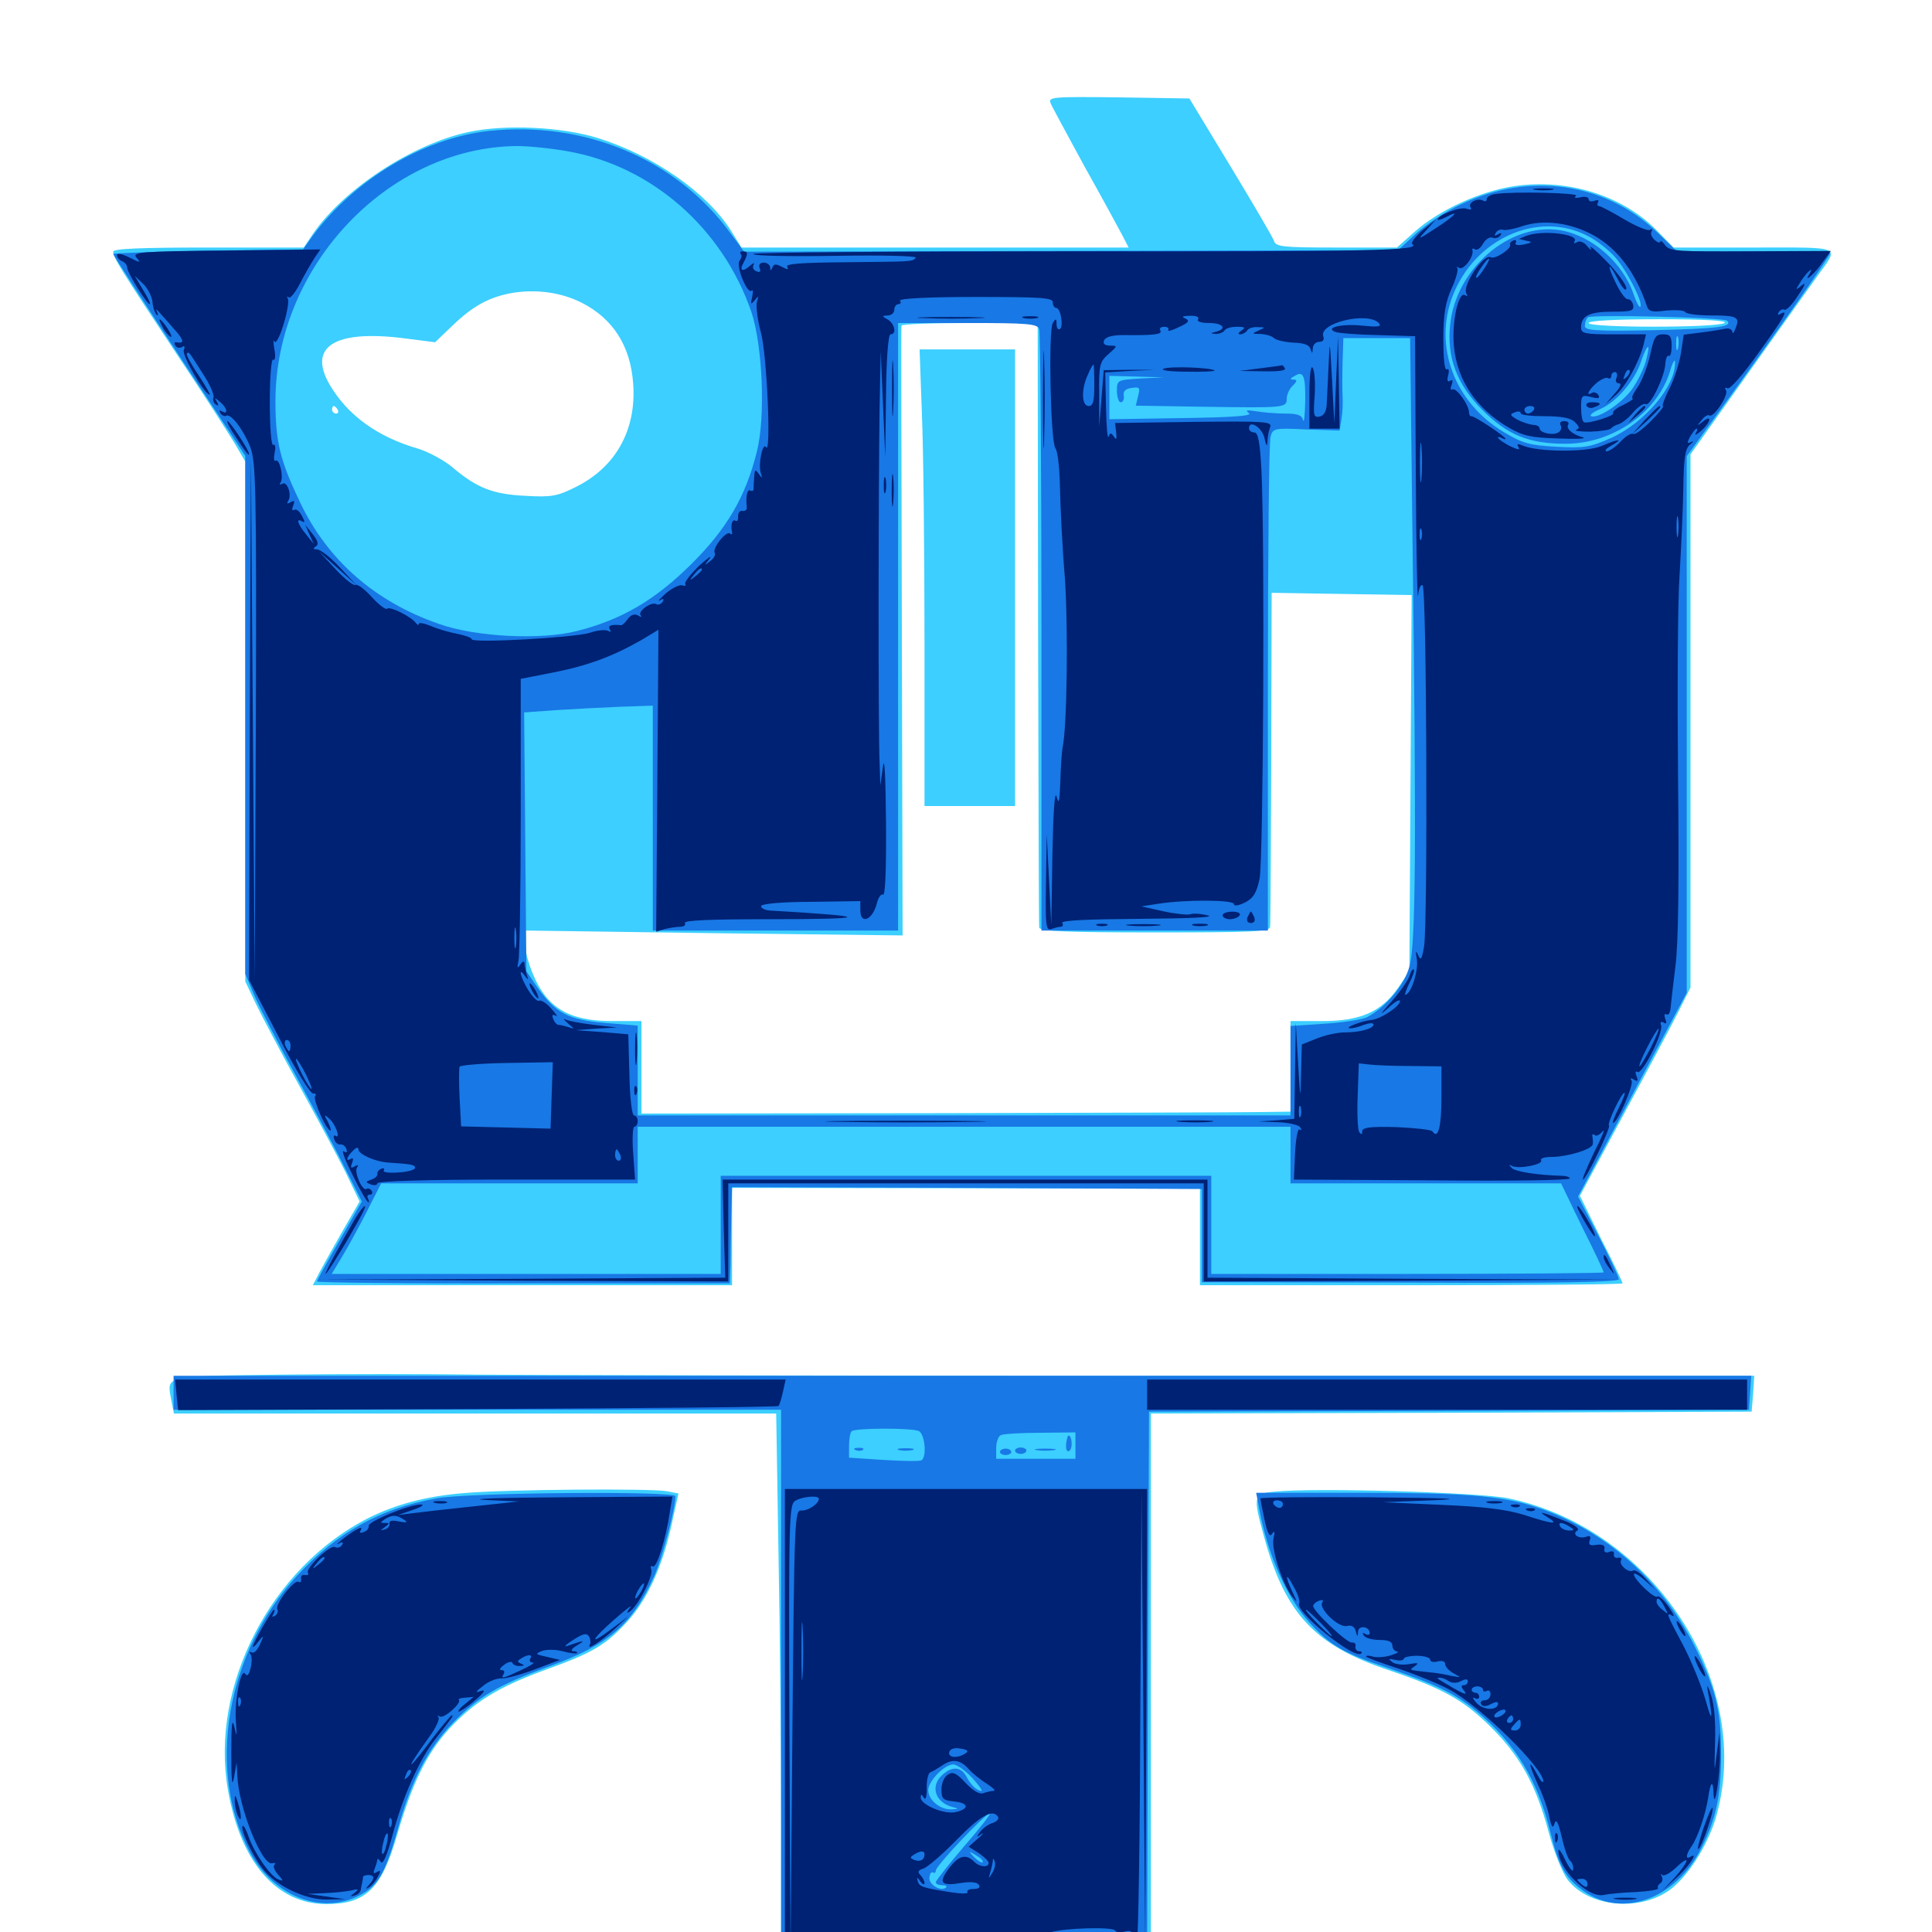 <svg xmlns="http://www.w3.org/2000/svg" viewBox="0 -1000 1000 1000">
	<path fill="#3ccfff" d="M543.75 -946.68C544.531 -944.727 552.539 -930.078 561.328 -913.867C570.312 -897.852 579.102 -881.641 580.859 -878.32L584.18 -871.875H483.984H383.789L378.32 -880.664C365.82 -900.391 338.281 -919.531 309.57 -928.516C290.82 -934.375 261.328 -935.742 242.383 -931.641C213.281 -925.391 177.93 -902.148 161.914 -878.906L157.227 -871.875H108.008C72.461 -871.875 58.594 -871.289 58.594 -869.727C58.594 -866.602 63.086 -859.57 91.797 -816.211C105.469 -795.898 118.75 -775 121.68 -770.117L126.953 -761.133V-626.562V-491.992L132.617 -480.078C135.742 -473.633 145.703 -454.688 154.883 -438.086C164.062 -421.484 174.805 -401.367 178.906 -393.164L186.133 -378.125L177.344 -362.891C172.461 -354.297 166.992 -344.531 165.234 -341.211L161.914 -334.766H270.508H378.906V-359.961V-385.156L500 -384.961L621.094 -384.766V-359.766V-334.766H730.469C790.625 -334.766 839.844 -335.156 839.844 -335.742C839.844 -336.328 834.961 -346.68 828.711 -358.789L817.773 -381.055L840.234 -422.852C852.734 -445.898 865.625 -470.117 868.945 -476.758L875 -488.867V-626.953V-764.844L904.297 -806.055C920.508 -828.906 936.914 -851.758 940.625 -857.031C952.148 -873.047 954.492 -871.875 908.008 -871.875H866.211L857.617 -880.664C839.844 -898.828 811.523 -907.617 784.18 -903.711C766.602 -901.172 744.922 -891.406 732.031 -879.883L723.047 -871.875H691.797C663.672 -871.875 660.352 -872.266 659.375 -875.391C658.789 -877.148 648.633 -894.531 636.914 -913.867L615.625 -949.023L579.102 -949.609C544.727 -950 542.578 -949.805 543.75 -946.68ZM300.977 -843.359C317.188 -835.156 326.367 -821.094 327.734 -801.367C329.492 -777.344 318.555 -758.008 297.852 -747.852C288.477 -743.164 285.352 -742.578 272.07 -743.359C255.078 -744.141 246.875 -747.461 234.57 -757.812C230.273 -761.523 222.07 -766.016 216.406 -767.773C195.312 -773.828 179.883 -785.156 170.703 -800.781C159.18 -820.508 173.047 -829.297 208.398 -825L225.195 -822.852L234.18 -831.445C244.922 -841.797 253.32 -846.289 265.43 -848.438C277.93 -850.391 290.43 -848.633 300.977 -843.359ZM892.578 -832.812C888.672 -830.273 822.266 -830.273 822.266 -832.812C822.266 -833.984 835.742 -834.766 858.984 -834.766C883.203 -834.766 894.531 -833.984 892.578 -832.812ZM537.305 -677.539C537.5 -592.188 537.695 -521.094 537.891 -519.922C538.086 -517.969 551.367 -517.383 597.656 -517.383C649.219 -517.383 657.227 -517.773 657.422 -520.312C657.617 -521.875 657.812 -561.523 658.008 -608.203L658.203 -693.164L694.336 -692.578L730.664 -691.992L730.078 -594.531L729.492 -497.266L723.633 -488.672C714.844 -476.172 704.102 -471.484 684.18 -471.484H667.969V-448.047V-424.609L652.93 -424.414C644.531 -424.219 568.945 -424.023 484.961 -423.828L332.031 -423.633V-447.656V-471.484H316.992C298.828 -471.484 287.891 -475.977 280.664 -486.719C275.586 -494.141 271.484 -506.25 271.484 -514.062V-518.359L369.336 -516.992L467.188 -515.82L466.797 -672.852C466.602 -759.18 466.406 -830.469 466.602 -831.445C466.602 -832.227 482.617 -832.812 501.953 -832.812H537.109ZM174.805 -787.891C175.391 -786.914 175 -785.938 174.023 -785.938C172.852 -785.938 171.875 -786.914 171.875 -787.891C171.875 -789.062 172.266 -789.844 172.656 -789.844C173.242 -789.844 174.219 -789.062 174.805 -787.891ZM477.148 -786.523C477.93 -768.75 478.516 -715.625 478.516 -668.359V-582.812H501.953H525.391V-700.977V-819.141H500.586H475.977ZM144.922 -288.477C83.984 -287.695 86.328 -288.281 88.672 -275.195L90.039 -268.359H245.898H401.758L402.93 -196.68C403.711 -157.031 404.297 -93.75 404.297 -56.055V12.891H500H595.703V-127.734V-268.359L751.172 -268.75L906.641 -269.336L907.422 -278.711L908.008 -287.891H601.953C433.594 -287.891 274.414 -288.281 248.047 -288.477C221.68 -288.867 175.391 -288.867 144.922 -288.477ZM239.844 -227.148C220.508 -225.586 204.688 -221.289 190.625 -214.258C140.234 -188.672 108.594 -127.344 117.969 -73.633C124.414 -36.133 143.164 -14.453 168.945 -14.453C189.258 -14.453 197.461 -22.266 205.469 -50C213.281 -76.758 220.703 -92.188 232.422 -105.078C245.508 -119.141 257.812 -126.758 282.422 -135.742C306.836 -144.531 313.281 -148.438 324.219 -160.156C334.766 -171.484 342.773 -188.867 347.461 -210.156L351.172 -226.953L345.312 -228.125C337.109 -229.688 260.742 -229.102 239.844 -227.148ZM659.766 -227.93C648.633 -226.953 648.438 -225.781 654.297 -204.492C665.234 -164.648 680.664 -148.242 718.75 -135.547C747.07 -125.977 757.422 -120.117 771.484 -106.25C786.914 -91.016 795.117 -75.977 801.562 -51.758C804.297 -41.602 808.594 -30.859 811.328 -27.148C822.07 -13.086 847.852 -10.352 863.867 -21.484C873.242 -28.125 883.398 -43.945 887.891 -58.398C908.594 -127.539 856.641 -208.398 781.055 -224.414C766.602 -227.539 681.055 -230.078 659.766 -227.93Z"/>
	<path fill="#1878e5" d="M253.125 -932.227C219.336 -928.516 183.594 -907.227 161.719 -877.734L156.836 -870.898L107.617 -870.312C80.664 -869.727 58.594 -868.945 58.594 -868.555C58.594 -867.969 74.023 -844.336 92.773 -815.82L126.953 -764.062V-630.078V-495.898L131.445 -485.156C133.984 -479.297 143.945 -459.961 153.711 -442.188C163.477 -424.414 175 -402.734 179.297 -393.945L187.305 -378.125L175.781 -358.008C169.336 -346.875 164.062 -337.305 164.062 -336.719C164.062 -336.133 212.109 -335.547 270.898 -335.742H377.734L378.125 -345.508C378.125 -350.977 378.32 -362.109 378.516 -370.508L378.906 -385.547L500.391 -385.156L622.07 -384.57V-360.547V-336.328L729.883 -336.133C806.055 -335.742 837.891 -336.328 837.891 -337.891C837.891 -339.062 833.203 -349.023 827.344 -360.352L816.797 -380.664L844.922 -433.398L873.047 -486.133V-625V-763.867L894.141 -792.969C923.242 -833.203 947.266 -867.578 947.266 -868.945C947.266 -869.531 929.492 -869.922 907.617 -869.922H867.969L857.617 -879.883C830.859 -905.469 791.602 -911.133 756.445 -894.336C748.633 -890.82 738.086 -883.789 733.008 -879.102L723.633 -870.508L554.492 -870.117L385.156 -869.727L377.93 -879.492C350.195 -917.578 302.734 -937.5 253.125 -932.227ZM293.945 -921.68C337.305 -914.062 374.023 -881.836 388.867 -838.672C394.727 -821.289 396.289 -784.375 391.797 -766.406C385.938 -742.773 376.172 -726.172 357.617 -707.812C339.062 -689.453 321.875 -679.297 298.828 -673.438C279.883 -668.555 245.898 -670.312 226.953 -677.148C193.945 -688.672 169.727 -709.961 155.469 -739.648C144.922 -761.719 142.578 -771.289 142.578 -792.383C142.578 -862.109 200.977 -923.828 267.578 -924.414C273.438 -924.414 285.352 -923.242 293.945 -921.68ZM821.68 -877.93C825.781 -875.977 831.836 -871.289 835.352 -867.578C841.406 -861.328 850.781 -843.164 849.023 -841.211C848.438 -840.82 847.07 -843.359 845.703 -847.266C840.234 -863.867 824.023 -878.125 807.422 -880.859C781.445 -884.961 753.516 -860.938 750.586 -831.836C748.828 -815.039 754.102 -800.977 767.188 -787.891C780.273 -774.805 791.406 -770.312 810.352 -770.312C834.57 -770.312 857.617 -786.328 864.258 -807.422C865.625 -812.305 866.992 -814.648 866.992 -812.695C867.578 -800.391 851.172 -781.055 833.789 -773.242C823.047 -768.555 820.117 -767.969 805.664 -768.75C791.602 -769.531 788.086 -770.508 778.32 -776.367C752.93 -791.602 741.992 -820.508 751.758 -846.484C763.086 -876.367 795.898 -891.211 821.68 -877.93ZM893.945 -833.984C897.07 -830.859 889.258 -829.883 856.25 -829.102C825.977 -828.516 820.312 -828.906 820.312 -831.25C820.312 -832.812 820.898 -834.766 821.875 -835.742C823.438 -837.305 892.188 -835.742 893.945 -833.984ZM537.891 -829.688C538.477 -827.93 539.062 -757.227 539.062 -672.461V-518.359H597.656H656.25V-643.945C656.25 -712.891 656.836 -771.484 657.617 -773.828C658.789 -778.32 659.375 -778.516 675.977 -777.734L693.359 -777.148L694.336 -783.008C694.922 -786.328 695.117 -791.602 694.922 -794.727C694.727 -798.047 694.727 -806.055 694.922 -812.891L695.312 -825H712.5H729.883L731.055 -725C733.203 -562.305 732.812 -510.742 729.492 -499.609C726.758 -489.844 716.992 -478.32 707.422 -473.438C704.883 -472.266 695.117 -470.703 685.352 -470.117L667.969 -468.945V-445.898V-422.656H499.023H330.078V-445.898V-469.141L313.477 -470.508C294.141 -472.07 287.695 -475.586 278.32 -488.672L272.461 -497.266L271.875 -564.258L271.289 -631.25L287.5 -632.422C296.484 -633.008 311.328 -633.789 320.898 -634.18L337.891 -634.766V-576.562V-518.359H401.367H464.844V-675.586V-832.812H500.781C531.641 -832.812 536.914 -832.422 537.891 -829.688ZM868.555 -819.727C867.969 -817.773 867.578 -818.945 867.578 -822.07C867.578 -825.391 867.969 -826.758 868.555 -825.586C868.945 -824.219 868.945 -821.484 868.555 -819.727ZM851.562 -811.914C850.195 -807.812 847.07 -801.758 844.531 -798.242C839.258 -791.211 827.344 -783.203 823.633 -784.57C822.461 -784.961 824.414 -786.719 828.32 -788.281C836.719 -791.992 846.289 -802.93 849.609 -813.477C850.977 -817.578 852.539 -820.703 853.125 -820.312C853.516 -819.727 852.734 -816.016 851.562 -811.914ZM675.586 -792.188C675.391 -784.961 675 -780.664 674.414 -782.617C673.828 -785.156 671.484 -785.938 665.234 -785.938C660.547 -785.938 653.711 -786.523 650.195 -787.109C645.312 -787.891 644.336 -787.695 646.484 -786.133C648.438 -784.766 638.477 -783.984 611.719 -783.594L574.219 -783.008V-794.336V-805.469L588.477 -805.078L602.539 -804.688L590.43 -804.102C578.32 -803.32 578.125 -803.32 578.125 -797.656C578.125 -794.336 579.102 -791.797 580.078 -791.797C581.25 -791.797 582.031 -793.359 581.641 -795.312C581.25 -797.461 582.617 -798.828 585.742 -799.219C589.844 -799.805 590.234 -799.414 589.062 -794.922L587.891 -790.039L623.633 -789.453C665.039 -788.867 666.016 -788.867 666.016 -793.75C666.016 -795.703 667.383 -798.828 669.141 -800.391C671.484 -802.734 671.484 -803.516 669.531 -803.516C667.578 -803.516 667.578 -804.102 669.922 -805.273C674.609 -808.398 675.781 -805.664 675.586 -792.188ZM627.539 -804.102C632.031 -804.492 628.32 -804.883 619.141 -804.883C609.961 -804.883 606.25 -804.492 610.938 -804.102C615.43 -803.711 622.852 -803.711 627.539 -804.102ZM664.062 -804.102C664.062 -804.883 657.617 -805.273 650 -805.273C634.961 -804.883 636.523 -804.102 653.906 -803.125C659.375 -802.734 664.062 -803.125 664.062 -804.102ZM667.969 -402.148V-387.5H737.891H808.008L818.945 -364.844C825.195 -352.539 830.078 -341.992 830.078 -341.406C830.078 -341.016 784.375 -340.625 728.516 -340.625H626.953V-366.016V-391.406H500H373.047V-366.016V-340.625H272.266H171.68L176.758 -349.023C179.492 -353.516 185.352 -364.062 189.648 -372.461L197.266 -387.5H263.672H330.078V-402.148V-416.797H499.023H667.969ZM89.844 -279.102V-270.312H247.07H404.297V-128.711V12.891H499.023H593.75L594.141 -128.32L594.727 -269.336L750 -269.727L905.273 -270.312L905.859 -279.102L906.445 -287.891H498.242H89.844ZM475.391 -259.375C478.711 -258.203 479.883 -245.898 476.953 -244.141C475.977 -243.555 467.188 -243.75 457.422 -244.336L439.453 -245.508V-251.758C439.453 -255.078 440.039 -258.594 440.82 -259.18C442.383 -260.938 471.289 -260.938 475.391 -259.375ZM556.641 -251.758V-244.922H536.133H515.625V-250.586C515.625 -253.711 516.797 -256.836 518.164 -257.227C519.336 -257.812 528.711 -258.398 538.672 -258.398L556.641 -258.594ZM503.125 -79.883C506.445 -76.172 508.789 -73.047 508.008 -73.047C505.664 -73.047 502.539 -75.977 500.195 -80.469C497.461 -85.547 492.969 -85.938 487.891 -81.445C481.25 -75.586 483.984 -66.992 493.164 -64.648C496.484 -63.867 496.289 -63.672 492.383 -63.477C486.523 -63.281 480.469 -68.359 480.469 -73.438C480.469 -78.125 488.867 -86.719 493.359 -86.719C495.312 -86.719 499.609 -83.594 503.125 -79.883ZM499.023 -44.336C491.016 -34.961 484.375 -26.562 484.375 -25.781C484.375 -24.805 485.938 -24.219 487.695 -24.219C489.453 -24.219 490.43 -23.633 489.648 -23.047C487.305 -20.703 480.664 -24.414 481.055 -28.125C481.25 -30.078 482.031 -31.25 482.812 -30.859C483.594 -30.273 484.375 -30.664 484.375 -31.836C484.375 -34.18 509.961 -61.328 512.305 -61.328C513.086 -61.328 507.227 -53.711 499.023 -44.336ZM508.594 -36.133C508.203 -35.547 506.25 -36.719 504.297 -38.672C501.172 -41.992 501.172 -42.188 505.273 -39.648C507.617 -38.281 509.18 -36.719 508.594 -36.133ZM442.969 -249.414C441.406 -250 441.992 -250.586 444.141 -250.586C446.289 -250.781 447.461 -250.195 446.68 -249.609C446.094 -249.023 444.336 -248.828 442.969 -249.414ZM465.43 -249.414C463.477 -250 465.039 -250.391 468.75 -250.391C472.461 -250.391 474.023 -250 472.266 -249.414C470.312 -249.023 467.188 -249.023 465.43 -249.414ZM552.539 -256.25C551.367 -252.148 551.562 -248.828 552.93 -248.828C553.906 -248.828 554.688 -250.586 554.688 -252.734C554.688 -255.859 553.32 -258.203 552.539 -256.25ZM517.578 -248.438C517.578 -247.656 518.945 -246.875 520.508 -246.875C522.07 -246.875 523.438 -247.656 523.438 -248.438C523.438 -249.414 522.07 -250.195 520.508 -250.195C518.945 -250.195 517.578 -249.414 517.578 -248.438ZM525.391 -249.219C525.391 -248.242 526.758 -247.461 528.32 -247.461C529.883 -247.461 531.25 -248.242 531.25 -249.219C531.25 -250 529.883 -250.781 528.32 -250.781C526.758 -250.781 525.391 -250 525.391 -249.219ZM536.719 -249.414C534.18 -249.805 536.133 -250.195 541.016 -250.195C545.898 -250.195 547.852 -249.805 545.508 -249.414C542.969 -249.023 539.062 -249.023 536.719 -249.414ZM225.586 -224.414C196.289 -218.945 174.609 -206.836 153.906 -184.57C116.992 -144.531 106.641 -83.984 129.297 -41.406C142.188 -17.383 168.555 -8.008 188.477 -20.312C196.289 -25 200 -32.227 206.25 -54.492C213.086 -78.906 221.484 -94.727 234.18 -108.008C247.656 -121.875 257.617 -127.734 283.789 -137.305C315.039 -148.633 327.148 -158.984 338.672 -184.375C342.773 -193.359 349.609 -219.141 349.609 -225.586C349.609 -228.32 241.797 -227.539 225.586 -224.414ZM651.562 -220.117C655.859 -195.898 666.016 -172.852 678.125 -159.766C688.672 -148.242 695.508 -144.336 718.164 -136.719C743.359 -128.125 753.125 -123.438 764.258 -114.258C784.375 -97.461 795.898 -78.711 802.539 -51.367C807.031 -33.398 810.547 -27.539 820.117 -20.898C840.43 -7.031 867.578 -17.383 880.664 -43.555C888.281 -58.789 890.82 -70.703 890.82 -91.602C890.82 -113.672 888.477 -124.219 878.906 -144.336C861.328 -181.25 831.25 -208.203 793.945 -220.312C776.562 -225.781 758.008 -227.344 703.516 -227.344H650.195Z"/>
	<path fill="#002274" d="M794.531 -901.758C791.992 -902.148 793.945 -902.539 798.828 -902.539C803.711 -902.539 805.664 -902.148 803.32 -901.758C800.781 -901.367 796.875 -901.367 794.531 -901.758ZM774.023 -899.609C771.484 -899.219 769.531 -898.047 769.531 -897.07C769.531 -895.898 768.75 -895.508 767.773 -896.094C765.039 -897.852 759.57 -895.117 761.133 -892.773C761.914 -891.406 761.133 -891.211 758.984 -891.992C755.859 -893.164 744.141 -888.672 744.141 -886.328C744.141 -885.938 745.898 -886.328 748.242 -887.5C756.25 -891.797 753.125 -888.281 743.359 -882.031C733.594 -875.586 733.398 -875.586 738.281 -880.859L743.164 -886.328L736.133 -880.664C732.422 -877.344 730.078 -874.219 731.055 -873.633C735.938 -870.312 709.766 -869.727 556.641 -869.922C465.43 -869.922 390.43 -869.336 390.039 -868.555C389.453 -867.578 408.594 -867.188 432.227 -867.578C456.055 -867.969 474.805 -867.578 474.023 -866.602C471.875 -864.453 473.047 -864.648 437.305 -864.258C415.039 -864.062 406.445 -863.477 407.422 -861.914C408.398 -860.352 407.617 -860.352 404.688 -861.914C401.758 -863.477 400.391 -863.477 399.805 -861.523C399.023 -859.766 398.633 -859.766 398.633 -861.719C398.438 -862.891 397.07 -864.062 395.312 -864.062C393.359 -864.062 392.578 -862.891 393.164 -861.328C393.945 -859.375 393.359 -858.789 391.602 -859.57C390.039 -860.156 389.258 -861.523 390.039 -862.891C390.625 -864.062 390.234 -864.062 388.477 -862.695C384.57 -858.984 382.422 -859.766 384.766 -863.867C387.305 -868.75 387.305 -869.922 384.375 -869.922C383.203 -869.922 382.812 -869.336 383.398 -868.555C384.18 -867.969 383.789 -866.406 382.812 -865.039C380.664 -862.5 386.914 -847.266 389.062 -849.609C389.844 -850.195 389.844 -848.633 389.258 -846.094C388.477 -842.383 388.672 -842.188 390.625 -844.531C392.578 -847.07 392.773 -846.875 391.797 -843.945C391.211 -841.797 391.992 -834.766 393.75 -828.32C397.07 -816.406 399.219 -763.867 396.484 -768.555C394.727 -771.289 392.383 -759.57 393.75 -755.273C394.727 -752.344 394.531 -752.148 392.773 -754.688C391.016 -757.227 390.625 -757.031 390.43 -753.711C390.234 -751.562 390.039 -748.633 390.039 -747.461C390.234 -746.094 389.453 -745.508 388.477 -746.094C386.719 -747.07 385.938 -742.969 386.523 -737.5C386.719 -736.133 385.742 -735.352 384.375 -735.547C383.008 -735.938 382.031 -734.57 382.031 -732.812C382.227 -730.859 381.641 -729.883 380.664 -730.469C378.906 -731.445 378.125 -728.32 378.906 -724.414C379.102 -723.438 378.516 -723.047 377.93 -723.828C375.977 -725.586 368.555 -716.211 369.922 -713.867C370.508 -712.891 369.531 -710.938 367.578 -709.57C364.453 -707.031 364.453 -707.227 367.188 -710.742C368.75 -712.891 366.211 -711.133 361.719 -707.031C357.422 -702.734 354.102 -698.633 354.688 -697.656C355.273 -696.875 354.492 -696.484 353.125 -697.07C351.758 -697.461 348.047 -695.703 344.727 -692.969C341.602 -690.039 340.039 -688.477 341.602 -689.258C343.359 -690.43 343.945 -690.039 342.969 -688.477C342.188 -687.305 340.625 -686.719 339.648 -687.305C337.305 -688.867 329.688 -683.398 331.641 -681.445C332.422 -680.469 331.836 -680.469 330.273 -681.445C328.516 -682.422 326.562 -681.836 325 -679.688C323.633 -677.734 322.07 -676.367 321.484 -676.367C316.406 -676.953 314.453 -676.172 315.625 -674.219C316.406 -672.852 316.211 -672.656 314.844 -673.438C313.477 -674.219 309.18 -673.828 305.273 -672.461C297.07 -669.922 244.141 -666.992 244.141 -669.141C244.141 -669.922 240.82 -671.094 236.914 -671.875C232.812 -672.656 226.562 -674.414 223.047 -675.977C219.727 -677.344 216.797 -677.93 216.797 -677.148C216.797 -676.172 216.016 -676.562 215.234 -677.539C212.891 -680.859 201.758 -686.328 200.391 -684.961C199.805 -684.18 196.094 -686.914 192.383 -691.016C188.672 -695.117 184.961 -697.852 183.984 -697.266C183.008 -696.68 178.32 -700.391 173.633 -705.469L165.039 -714.648L174.805 -705.859L184.57 -697.07L175.781 -706.445C171.094 -711.523 165.82 -715.625 164.062 -715.625C162.109 -715.625 161.914 -716.211 163.477 -717.188C165.039 -718.164 164.648 -719.922 161.914 -723.438L158.008 -728.32L160.156 -723.438L162.305 -718.555L158.398 -723.438C154.102 -728.711 152.93 -732.227 156.445 -730.078C158.008 -729.297 157.812 -730.078 156.25 -733.008C155.078 -735.352 153.32 -736.719 152.344 -736.133C151.172 -735.352 150.977 -736.328 151.758 -738.281C152.734 -740.82 152.344 -741.211 150.391 -740.039C148.633 -739.062 148.242 -739.258 149.219 -740.82C151.172 -743.945 148.633 -751.172 146.094 -749.609C144.727 -748.828 144.531 -749.219 145.312 -750.391C146.875 -753.125 144.727 -762.891 142.578 -761.523C141.797 -761.133 141.602 -762.891 142.188 -765.82C142.773 -768.555 142.383 -770.312 141.406 -769.727C140.43 -769.141 139.648 -778.711 139.648 -791.797C139.648 -805.078 140.43 -814.453 141.406 -813.867C142.383 -813.086 142.773 -815.625 141.992 -819.336C141.406 -823.047 141.406 -824.805 141.992 -823.242C142.578 -821.68 144.727 -825.391 146.68 -831.836C148.633 -838.086 149.609 -844.141 149.023 -845.312C148.438 -846.484 148.438 -846.875 149.414 -846.094C150.195 -845.312 152.734 -848.438 155.078 -852.93C157.422 -857.422 160.742 -863.281 162.5 -866.016L165.82 -870.898L116.992 -870.312C72.07 -869.922 68.164 -869.531 70.703 -866.602C73.047 -863.867 72.656 -863.867 66.797 -866.797C63.281 -868.555 60.547 -869.141 60.547 -867.969C60.547 -866.797 61.719 -865.43 63.086 -864.844C64.648 -864.258 65.82 -862.891 65.82 -861.523C65.82 -858.984 75.977 -842.578 77.539 -842.578C78.125 -842.578 76.562 -845.898 74.023 -850L69.727 -857.227L74.023 -853.125C76.367 -850.977 78.516 -846.68 78.906 -843.945C79.102 -841.016 80.078 -838.086 81.055 -837.109C81.836 -836.328 82.031 -837.109 81.25 -838.672C79.883 -841.406 81.445 -839.648 91.992 -827.539C95.312 -823.438 95.117 -822.07 91.211 -822.852C90.234 -823.047 90.039 -822.266 90.82 -821.094C91.406 -819.922 92.969 -819.727 94.141 -820.312C95.508 -821.289 95.898 -820.703 95.117 -818.75C94.141 -816.016 105.859 -795.703 108.594 -795.703C108.984 -795.703 106.445 -800.195 102.734 -805.859C98.828 -811.523 96.289 -816.406 96.68 -816.992C97.852 -817.969 97.266 -818.75 105.078 -806.445C108.594 -801.172 110.938 -795.703 110.547 -794.336C109.961 -792.969 110.547 -791.406 111.719 -790.625C113.086 -789.648 113.281 -790.234 112.305 -791.992C110.742 -794.336 111.133 -794.336 113.867 -791.992C117.578 -789.062 118.359 -784.961 114.844 -787.109C113.477 -787.891 113.281 -787.695 114.062 -786.133C114.844 -784.961 116.211 -784.375 116.992 -784.766C119.336 -786.328 125.781 -777.93 129.492 -768.75C132.422 -761.133 132.812 -748.633 132.422 -626.172L131.836 -491.992L130.859 -627.734L129.883 -763.477L129.297 -628.125L128.906 -492.773L144.336 -463.086C152.734 -446.68 160.742 -433.594 162.109 -433.984C163.281 -434.18 163.867 -433.594 163.086 -432.617C161.914 -430.664 168.945 -414.844 171.094 -414.844C171.484 -414.844 170.898 -416.797 169.727 -419.336C167.578 -423.047 167.773 -423.438 170.312 -421.094C173.633 -418.359 176.562 -410.156 173.633 -412.109C172.656 -412.695 172.461 -411.719 173.047 -410.156C173.633 -408.398 175.195 -407.422 176.172 -407.617C177.344 -407.812 178.711 -406.836 179.297 -405.273C179.883 -403.516 179.297 -403.125 177.93 -404.102C176.562 -404.883 178.711 -399.219 182.617 -391.602C186.328 -383.984 190.039 -377.734 190.625 -377.734C191.211 -377.734 191.016 -378.711 190.43 -379.688C189.844 -380.859 190.234 -381.641 191.406 -381.641C192.578 -381.641 192.969 -382.617 192.383 -383.594C191.602 -384.766 190.43 -385.156 189.648 -384.57C187.5 -383.398 183.203 -393.164 184.766 -395.703C185.742 -397.07 185.156 -397.266 183.594 -396.289C181.641 -395.117 181.25 -395.508 182.227 -398.047C183.008 -400 182.812 -400.977 181.641 -400.195C178.711 -398.438 179.297 -401.172 182.617 -404.297C184.18 -406.055 185.547 -406.445 185.547 -405.078C185.547 -402.539 194.336 -398.633 201.172 -398.242C213.281 -397.461 214.844 -397.07 214.844 -395.508C214.844 -394.531 210.938 -393.359 206.25 -393.164C201.562 -392.773 198.047 -393.164 198.633 -394.141C199.219 -395.117 198.633 -395.508 197.461 -395.117C196.094 -394.531 195.117 -393.359 195.312 -392.383C195.508 -391.406 194.141 -390.039 192.188 -389.453C189.062 -388.281 189.062 -388.086 191.992 -386.914C193.75 -386.328 195.312 -386.523 195.312 -387.5C195.312 -388.672 220.312 -389.453 261.914 -389.453H328.711L327.734 -403.125C327.148 -410.742 327.539 -416.797 328.32 -416.797C329.297 -416.797 330.078 -418.164 330.078 -419.727C330.078 -421.289 329.297 -422.656 328.125 -422.656C327.148 -422.656 325.977 -431.836 325.781 -443.75L325.195 -464.648L311.523 -465.82L297.852 -466.797L308.594 -467.578L319.336 -468.164L307.422 -469.531C300.977 -470.312 294.336 -471.484 292.773 -472.266C291.211 -473.047 291.797 -472.266 293.945 -470.312C297.461 -467.383 297.461 -467.188 294.336 -468.359C292.383 -468.945 290.039 -469.531 289.062 -469.531C288.281 -469.531 286.914 -470.898 286.328 -472.656C285.547 -474.609 285.938 -475.195 287.695 -474.219C288.867 -473.438 287.891 -475.195 285.352 -477.93C282.812 -480.859 279.883 -482.617 279.102 -482.031C278.125 -481.445 275.586 -483.984 273.438 -487.5C269.336 -494.141 267.969 -500 271.68 -494.922C273.438 -492.578 273.633 -492.578 272.656 -495.508C272.07 -497.461 271.484 -500.195 271.484 -501.367C271.484 -502.734 270.508 -502.539 269.336 -500.781C267.773 -498.438 267.578 -498.828 268.359 -502.734C268.945 -505.469 269.531 -539.258 269.531 -578.125V-648.633L286.523 -651.953C304.297 -655.469 317.383 -660.352 332.031 -668.75L340.82 -674.023L340.234 -595.898L339.648 -517.773L344.141 -519.141C346.68 -519.727 350.195 -520.312 352.148 -520.312C354.102 -520.312 355.078 -521.289 354.492 -522.266C353.711 -523.633 368.164 -524.219 396.68 -524.219C451.953 -524.219 452.539 -525.586 398.438 -528.711C395.703 -528.906 393.75 -530.078 393.945 -531.055C394.336 -532.227 404.883 -533.203 419.922 -533.203L445.312 -533.594V-528.906C445.312 -521.094 451.758 -523.828 453.906 -532.617C454.688 -535.547 456.055 -537.5 457.031 -536.914C458.203 -536.133 458.789 -549.805 458.594 -574.414C458.398 -597.852 457.812 -609.18 457.031 -603.32L455.664 -593.555L455.273 -605.273C454.492 -620.703 454.688 -751.562 455.273 -788.867L455.859 -818.164L457.031 -790.82L458.203 -763.477L458.594 -795.312C458.789 -814.844 459.766 -826.953 460.938 -826.953C464.258 -826.953 463.086 -832.422 459.57 -834.57C456.25 -836.523 456.25 -836.523 459.57 -836.719C461.328 -836.719 462.891 -838.086 462.891 -839.648C462.891 -841.211 463.867 -842.578 465.039 -842.578C466.016 -842.578 466.602 -843.359 465.82 -844.336C465.234 -845.508 480.273 -846.289 504.883 -846.289C538.867 -846.289 544.922 -845.898 544.922 -843.555C544.922 -841.992 545.703 -840.625 546.68 -840.625C549.023 -840.625 550.586 -831.055 548.633 -829.688C547.656 -829.102 546.875 -830.273 546.875 -832.227C546.875 -835.156 546.484 -835.352 544.922 -832.812C542.578 -828.906 543.75 -771.289 546.289 -767.969C547.461 -766.602 548.438 -757.617 548.633 -747.852C548.828 -738.281 549.805 -717.188 551.172 -700.977C552.93 -675.195 552.344 -623.828 550 -613.086C549.609 -610.938 549.023 -603.125 548.828 -595.508C548.438 -584.961 548.047 -583.203 546.875 -587.695C545.898 -591.211 545.117 -579.102 544.727 -557.422L544.141 -521.289L542.969 -544.727L541.797 -568.164L541.406 -542.969C541.016 -520.898 541.406 -518.164 544.141 -519.141C545.898 -519.727 548.047 -520.312 549.023 -520.312C550.195 -520.312 550.391 -521.289 549.805 -522.266C549.023 -523.633 563.086 -524.219 590.234 -524.414C615.82 -524.609 629.297 -525.195 625.195 -526.172C621.484 -527.148 617.383 -527.344 616.016 -526.758C614.648 -526.367 608.398 -526.953 602.148 -528.32L590.82 -530.859L599.609 -532.227C613.086 -534.375 638.672 -534.375 638.672 -532.031C638.672 -530.859 641.016 -531.25 644.336 -532.812C648.828 -535.156 650.391 -537.891 651.953 -545.117C653.906 -554.883 654.688 -720.312 652.93 -756.25C652.148 -771.484 651.172 -776.172 649.219 -776.172C647.656 -776.172 646.484 -777.148 646.484 -778.32C646.484 -783.008 653.32 -778.711 654.492 -773.242C655.469 -768.945 655.859 -768.555 656.055 -771.68C656.055 -774.023 656.836 -777.344 657.422 -778.906C658.594 -781.836 654.688 -782.031 617.969 -781.641L577.148 -781.055L577.734 -776.172C578.125 -772.656 577.734 -772.07 576.562 -774.023C575 -776.172 574.609 -776.172 573.828 -774.023C573.242 -772.461 572.656 -779.297 572.461 -789.258L572.07 -807.227L584.961 -808.008L597.656 -808.594H584.57L571.289 -808.398L570.117 -793.75L568.945 -779.102V-795.703C568.75 -811.133 569.141 -812.695 573.828 -816.797C578.516 -820.898 578.516 -821.094 574.609 -821.094C571.875 -821.094 570.703 -822.07 571.484 -823.828C572.266 -825.586 575.586 -826.562 581.641 -826.562C597.656 -826.367 601.758 -826.953 600.586 -828.906C600 -830.078 600.781 -830.859 602.539 -830.859C604.297 -830.859 605.273 -830.078 604.688 -829.102C604.102 -828.32 606.641 -828.906 610.156 -830.664C615.234 -833.008 616.016 -833.984 613.477 -835.156C611.328 -835.938 612.109 -836.523 615.82 -836.523C618.945 -836.719 620.898 -835.938 620.117 -834.766C619.336 -833.594 621.68 -832.812 625.781 -832.812C633.008 -832.812 635.352 -829.883 629.492 -828.32C626.367 -827.539 626.367 -827.344 629.297 -827.148C631.055 -827.148 633.203 -827.93 633.789 -828.906C634.375 -830.078 637.305 -830.859 640.234 -830.859C644.336 -830.859 644.922 -830.469 642.578 -828.906C640.82 -827.734 640.625 -826.953 641.992 -826.953C643.164 -826.953 644.922 -827.93 645.508 -828.906C646.094 -830.078 648.633 -830.859 650.977 -830.664C655.078 -830.664 655.078 -830.469 651.367 -828.906C647.852 -827.344 647.852 -827.148 652.539 -827.148C655.273 -826.953 658.203 -826.172 659.375 -825C660.352 -824.023 665.039 -822.852 669.531 -822.656C675 -822.461 677.734 -821.484 678.32 -819.336C679.102 -816.797 679.297 -816.797 679.492 -819.727C679.492 -821.484 681.055 -823.047 682.812 -823.047C684.766 -823.047 685.547 -824.219 684.961 -825.781C682.227 -832.812 707.812 -838.867 713.672 -832.812C715.234 -830.859 713.477 -830.664 705.078 -831.445C694.336 -832.617 685.156 -830.273 691.406 -828.125C692.969 -827.539 702.93 -826.758 713.477 -826.562L732.422 -825.977L732.812 -755.664C733.008 -716.992 733.594 -688.281 733.984 -691.797C734.375 -695.312 735.352 -697.656 736.328 -697.07C738.477 -695.703 739.062 -522.656 737.109 -510.156C735.938 -503.32 735.352 -502.539 733.984 -505.664C732.812 -508.398 732.617 -507.812 733.398 -503.125C734.18 -497.266 730.273 -485.156 727.344 -485.156C726.953 -485.156 727.93 -487.891 729.492 -491.211C731.25 -494.531 732.227 -497.656 731.836 -498.242C731.25 -498.633 730.273 -497.266 729.492 -494.727C728.711 -492.383 724.414 -486.328 720.117 -481.445C714.258 -475 713.867 -474.023 718.359 -478.125C721.875 -481.445 724.609 -483.008 724.609 -481.836C724.609 -479.102 714.844 -472.656 709.961 -472.07C705.078 -471.68 695.508 -467.969 698.633 -467.773C699.805 -467.578 703.125 -468.359 705.859 -469.531C708.594 -470.508 710.938 -470.703 710.938 -469.727C710.938 -467.578 703.906 -465.625 695.898 -465.625C692.383 -465.625 685.938 -464.258 681.641 -462.5L673.828 -459.375L673.438 -444.336C673.047 -429.883 673.047 -430.078 671.875 -450L670.703 -470.508L670.312 -445.703L669.922 -420.898L660.742 -420.117L651.367 -419.531L661.523 -419.141C666.992 -418.945 672.266 -417.773 673.047 -416.406C673.828 -415.234 673.633 -414.648 672.656 -415.43C671.68 -416.016 670.703 -410.352 670.312 -402.93L669.727 -389.453L741.211 -389.062C780.469 -388.672 812.5 -389.062 812.5 -390.039C812.5 -390.82 810.547 -391.406 808.203 -391.406C795.508 -391.797 784.18 -393.555 782.422 -395.508C780.859 -397.266 780.859 -397.461 782.617 -396.484C785.938 -394.727 799.023 -397.266 797.656 -399.414C797.07 -400.391 799.414 -401.172 802.93 -401.172C811.133 -401.172 824.219 -405.078 824.414 -407.812C824.609 -408.984 824.414 -410.742 824.219 -411.914C824.023 -412.891 824.609 -413.281 825.391 -412.5C826.172 -411.719 827.93 -412.5 829.492 -414.453C831.055 -416.211 829.102 -411.328 825.195 -403.711C821.484 -395.898 818.75 -389.453 819.336 -389.453C820.898 -389.453 833.789 -416.211 832.812 -417.383C831.641 -418.359 839.258 -434.375 840.82 -434.375C841.406 -434.375 840.039 -430.859 837.891 -426.562C835.742 -422.266 834.375 -418.75 834.961 -418.75C837.109 -418.75 845.703 -438.477 844.531 -440.625C843.555 -441.992 844.141 -442.188 845.703 -441.211C847.656 -440.039 848.047 -440.43 847.07 -442.969C846.289 -444.922 846.484 -445.898 847.656 -445.117C850 -443.75 861.133 -465.625 859.766 -469.336C859.18 -470.898 859.766 -471.484 861.133 -470.703C862.5 -469.727 862.891 -470.508 861.914 -472.656C861.328 -474.609 861.523 -475.586 862.5 -475C863.477 -474.219 864.453 -475.781 864.648 -477.93C864.844 -480.273 866.016 -490.234 867.188 -499.805C868.75 -511.328 869.141 -545.312 868.555 -597.461C868.164 -641.602 868.359 -688.672 869.336 -702.148C870.117 -715.82 871.094 -735.938 871.289 -747.07C871.484 -763.086 872.266 -767.969 874.805 -769.922C876.562 -771.289 876.758 -771.875 875.391 -771.289C873.242 -770.117 873.047 -770.703 874.805 -774.023C876.172 -776.172 877.539 -778.125 878.125 -778.125C878.711 -778.125 878.516 -776.953 877.734 -775.781C876.953 -774.414 878.125 -775 880.469 -776.953C885.547 -781.445 886.328 -785.742 881.445 -781.836C878.32 -779.297 878.125 -779.492 880.664 -782.422C882.031 -784.375 883.984 -785.547 884.766 -784.961C886.914 -783.594 894.922 -795.508 893.359 -798.047C892.578 -799.219 892.773 -799.609 894.141 -799.023C895.312 -798.242 902.148 -806.055 909.961 -816.992C923.633 -835.938 926.172 -840.234 921.484 -837.5C920.117 -836.719 919.922 -836.914 920.703 -838.477C921.484 -839.648 922.852 -840.234 923.633 -839.648C924.609 -839.258 927.734 -842.383 930.664 -847.07C934.375 -852.344 934.961 -854.297 932.617 -852.344C929.102 -849.414 929.102 -849.609 932.422 -854.883C935.742 -859.766 939.258 -862.695 936.328 -857.812C933.398 -853.32 939.453 -858.398 943.359 -864.258L947.656 -870.117L906.055 -869.922C868.359 -869.727 864.258 -869.922 861.914 -873.047C860.547 -875 859.375 -875.781 859.375 -875C859.375 -874.023 858.008 -874.414 856.445 -875.781C854.883 -877.148 854.102 -879.102 854.883 -880.273C855.469 -881.25 855.078 -881.641 854.102 -881.055C852.93 -880.273 846.875 -882.812 840.625 -886.523C834.375 -890.234 828.516 -893.359 827.539 -893.359C826.758 -893.359 826.562 -894.141 827.148 -895.312C827.734 -896.484 826.953 -896.68 825.391 -896.094C823.633 -895.508 822.266 -895.703 822.266 -896.875C822.266 -898.047 820.312 -898.438 817.969 -897.852C815.234 -897.266 814.453 -897.656 815.82 -898.633C817.773 -900.195 783.594 -900.977 774.023 -899.609ZM824.609 -878.32C837.109 -871.484 846.68 -858.789 852.344 -841.797C853.32 -838.672 855.078 -838.281 862.305 -839.258C867.188 -839.648 871.68 -839.453 872.266 -838.477C872.852 -837.5 878.906 -836.719 885.742 -836.719C899.219 -836.719 900.781 -835.938 898.242 -829.883C897.461 -827.734 896.68 -826.953 896.68 -828.32C896.484 -829.492 894.922 -830.273 893.164 -829.883C891.211 -829.492 885.547 -828.516 880.664 -827.93L871.484 -826.758L870.117 -817.578C869.336 -812.5 866.797 -804.297 864.258 -799.219C861.523 -793.945 860.156 -789.844 860.742 -789.844C861.523 -789.844 858.789 -786.328 854.492 -782.031C850.391 -777.93 846.289 -774.805 845.312 -775.391C844.336 -775.977 841.406 -774.219 838.867 -771.484C836.328 -768.75 833.008 -766.406 831.641 -766.406C830.273 -766.602 831.25 -767.773 833.984 -769.336C840.625 -773.047 838.086 -773.047 828.906 -769.141C821.094 -765.82 796.289 -766.016 788.281 -769.336C785.547 -770.508 784.961 -770.312 785.938 -768.555C787.109 -766.992 785.547 -767.188 781.445 -769.141C778.125 -770.898 775.391 -772.852 775.391 -773.438C775.391 -774.023 776.367 -773.828 777.344 -773.242C778.516 -772.656 779.297 -772.461 779.297 -772.852C779.297 -774.023 762.891 -784.961 761.523 -784.57C760.938 -784.375 760.352 -785.352 760.352 -786.523C760.352 -790.43 753.711 -799.609 751.758 -798.438C750.781 -797.852 750.586 -799.023 751.367 -800.781C752.148 -802.93 751.953 -803.711 750.586 -802.93C749.219 -801.953 748.828 -803.125 749.609 -805.859C750.195 -808.203 749.805 -809.57 748.828 -808.789C747.656 -808.203 747.07 -814.844 747.07 -824.609C747.07 -837.695 748.242 -843.75 751.367 -850.781C753.711 -855.664 754.883 -860.547 754.297 -861.328C753.516 -862.109 753.906 -862.109 755.273 -861.328C757.617 -859.961 763.086 -867.383 762.109 -870.508C761.914 -871.484 762.5 -871.68 763.477 -870.898C764.648 -870.312 766.406 -871.68 767.578 -873.828C768.945 -876.172 771.094 -877.539 772.461 -876.953C774.023 -876.367 775.781 -876.953 776.562 -878.125C777.539 -879.492 776.953 -879.688 775.391 -878.711C773.633 -877.734 773.242 -877.93 774.219 -879.492C775 -880.859 776.758 -881.445 777.93 -881.055C779.102 -880.664 783.789 -881.445 788.086 -883.008C799.023 -886.523 812.695 -884.766 824.609 -878.32ZM156.25 -867.188C156.25 -867.578 155.469 -867.969 154.297 -867.969C153.32 -867.969 152.344 -866.992 152.344 -865.82C152.344 -864.844 153.32 -864.453 154.297 -865.039C155.469 -865.625 156.25 -866.602 156.25 -867.188ZM670.898 -865.82C665.82 -867.969 494.531 -868.164 493.164 -866.211C492.773 -865.234 510.547 -864.453 532.812 -864.258C555.078 -864.062 576.367 -863.086 580.078 -862.305C589.453 -859.766 606.055 -860.156 607.812 -862.891C608.984 -864.453 609.375 -864.453 609.375 -862.891C609.375 -860.156 640.039 -859.375 641.602 -862.109C642.188 -863.281 650 -864.062 658.789 -864.258C668.945 -864.258 673.438 -864.844 670.898 -865.82ZM705.664 -866.602C705.273 -867.383 698.242 -867.969 690.234 -867.969C682.227 -867.969 675.781 -867.383 675.781 -866.602C675.781 -865.625 682.812 -865.039 691.211 -865.039C699.805 -865.039 706.25 -865.625 705.664 -866.602ZM891.211 -866.602C892.383 -867.188 891.406 -867.578 888.672 -867.578C885.938 -867.578 884.961 -867.188 886.328 -866.602C887.5 -866.211 889.844 -866.211 891.211 -866.602ZM941.211 -863.867C943.164 -867.383 942.969 -867.969 939.453 -867.969C935.156 -867.969 934.57 -866.602 937.305 -862.305C938.672 -860.156 939.453 -860.547 941.211 -863.867ZM489.648 -864.844C490.43 -865.43 489.258 -866.016 487.109 -865.82C484.961 -865.82 484.375 -865.234 485.938 -864.648C487.305 -864.062 489.062 -864.258 489.648 -864.844ZM71.289 -860.156C70.703 -861.328 69.141 -862.109 68.164 -862.109C66.992 -862.109 66.797 -861.328 67.383 -860.156C67.969 -859.18 69.531 -858.203 70.508 -858.203C71.68 -858.203 71.875 -859.18 71.289 -860.156ZM929.688 -847.656C929.688 -849.219 928.125 -848.242 925.586 -845.117C923.047 -841.992 923.242 -841.797 926.367 -844.336C928.125 -845.703 929.688 -847.266 929.688 -847.656ZM730.664 -832.031C729.688 -831.25 728.32 -831.836 727.93 -832.812C727.344 -833.984 727.148 -833.789 727.344 -832.422C727.93 -829.492 732.422 -827.93 732.422 -830.859C732.422 -832.031 731.641 -832.617 730.664 -832.031ZM581.445 -829.688C582.227 -830.273 581.055 -830.859 578.906 -830.664C576.758 -830.664 576.172 -830.078 577.734 -829.492C579.102 -828.906 580.859 -829.102 581.445 -829.688ZM891.211 -825.586C892.383 -826.172 891.406 -826.562 888.672 -826.562C885.938 -826.562 884.961 -826.172 886.328 -825.586C887.5 -825.195 889.844 -825.195 891.211 -825.586ZM566.406 -800.586C566.406 -792.383 565.82 -789.844 563.477 -789.844C559.766 -789.844 559.57 -798.633 563.086 -806.055C564.258 -808.984 565.625 -811.328 566.016 -811.328C566.211 -811.328 566.406 -806.445 566.406 -800.586ZM626.953 -778.125C643.75 -779.297 642.383 -779.492 612.891 -779.688C587.109 -780.078 580.078 -779.492 580.078 -777.539C580.078 -772.656 584.961 -770.312 595.508 -770.312C607.031 -770.312 608.203 -771.68 597.461 -773.047C593.75 -773.633 588.672 -774.805 585.938 -775.781C582.227 -777.148 584.375 -777.539 594.727 -777.344C602.344 -776.953 616.797 -777.344 626.953 -778.125ZM735.742 -752.344C735.352 -747.656 734.961 -751.367 734.961 -760.547C734.961 -769.727 735.352 -773.438 735.742 -768.945C736.133 -764.258 736.133 -756.836 735.742 -752.344ZM821.289 -763.477C816.406 -765.039 790.82 -765.625 789.844 -764.258C789.258 -763.281 796.484 -762.5 806.055 -762.695C815.43 -762.695 822.461 -763.086 821.289 -763.477ZM814.258 -755.469C812.109 -757.617 800.977 -758.398 799.805 -756.641C799.023 -755.469 801.758 -754.688 806.836 -754.688C811.328 -754.688 814.648 -755.078 814.258 -755.469ZM648.438 -747.656C648.438 -748.047 647.07 -748.828 645.508 -749.609C643.945 -750.195 642.578 -749.805 642.578 -748.828C642.578 -747.656 643.945 -746.875 645.508 -746.875C647.07 -746.875 648.438 -747.266 648.438 -747.656ZM868.555 -723.047C868.164 -720.508 867.773 -722.461 867.773 -727.344C867.773 -732.227 868.164 -734.18 868.555 -731.836C868.945 -729.297 868.945 -725.391 868.555 -723.047ZM735.742 -721.094C735.156 -719.727 734.766 -720.703 734.766 -723.438C734.766 -726.172 735.156 -727.148 735.742 -725.977C736.133 -724.609 736.133 -722.266 735.742 -721.094ZM363.281 -705.078C363.281 -704.688 361.719 -703.125 359.961 -701.758C356.836 -699.219 356.641 -699.414 359.18 -702.539C361.719 -705.664 363.281 -706.641 363.281 -705.078ZM280.859 -665.43C282.617 -666.016 281.055 -666.406 277.344 -666.406C273.633 -666.406 272.07 -666.016 274.023 -665.43C275.781 -665.039 278.906 -665.039 280.859 -665.43ZM384.766 -531.836C384.766 -533.594 374.805 -533.203 373.633 -531.445C373.047 -530.469 373.047 -529.492 373.242 -529.102C374.414 -528.125 384.766 -530.469 384.766 -531.836ZM580.078 -530.859C580.078 -534.375 578.906 -534.961 577.148 -532.227C576.562 -531.25 576.953 -529.883 578.125 -529.102C579.102 -528.516 580.078 -529.297 580.078 -530.859ZM266.992 -510.156C266.602 -507.617 266.211 -509.57 266.211 -514.453C266.211 -519.336 266.602 -521.289 266.992 -518.945C267.383 -516.406 267.383 -512.5 266.992 -510.156ZM854.492 -457.812C851.758 -452.539 849.023 -448.047 848.633 -448.047C848.047 -448.047 849.805 -452.539 852.539 -457.812C855.273 -463.281 858.008 -467.578 858.398 -467.578C858.984 -467.578 857.227 -463.281 854.492 -457.812ZM150.391 -458.789C150.391 -457.227 150 -455.859 149.609 -455.859C149.219 -455.859 148.438 -457.227 147.656 -458.789C147.07 -460.352 147.461 -461.719 148.438 -461.719C149.609 -461.719 150.391 -460.352 150.391 -458.789ZM248.633 -454.492C249.805 -455.078 248.828 -455.469 246.094 -455.469C243.359 -455.469 242.383 -455.078 243.75 -454.492C244.922 -454.102 247.266 -454.102 248.633 -454.492ZM279.297 -453.906C279.297 -454.883 276.562 -455.859 273.047 -455.859C266.016 -455.859 266.211 -455.078 274.023 -453.125C277.148 -452.344 279.297 -452.734 279.297 -453.906ZM747.656 -452.93C745.508 -455.078 735.938 -456.055 737.305 -453.906C737.891 -452.93 740.82 -451.953 743.555 -451.953C746.484 -451.953 748.242 -452.344 747.656 -452.93ZM158.203 -444.141C160.352 -439.844 161.719 -436.328 161.133 -436.328C160.742 -436.328 158.398 -439.844 156.25 -444.141C154.102 -448.438 152.734 -451.953 153.32 -451.953C153.711 -451.953 156.055 -448.438 158.203 -444.141ZM285.547 -433.008L284.961 -415.82L261.719 -416.406L238.672 -416.992L237.891 -431.641C237.5 -439.648 237.5 -446.875 237.891 -447.852C238.086 -448.633 249.219 -449.609 262.305 -449.805L286.133 -450.195ZM730.078 -448.242L746.094 -448.047V-431.641C746.094 -416.797 744.336 -409.961 741.406 -414.453C740.82 -415.234 732.422 -416.211 722.852 -416.602C709.18 -416.992 705.078 -416.406 705.078 -414.453C705.078 -412.695 704.688 -412.5 703.516 -414.062C702.734 -415.43 702.344 -423.828 702.734 -433.008L703.32 -449.609L708.594 -449.023C711.523 -448.633 721.094 -448.242 730.078 -448.242ZM673.242 -422.266C672.656 -420.898 672.266 -421.875 672.266 -424.609C672.266 -427.344 672.656 -428.32 673.242 -427.148C673.633 -425.781 673.633 -423.438 673.242 -422.266ZM321.094 -402.148C321.68 -400.586 321.289 -399.219 320.312 -399.219C319.141 -399.219 318.359 -400.586 318.359 -402.148C318.359 -403.711 318.75 -405.078 319.141 -405.078C319.531 -405.078 320.312 -403.711 321.094 -402.148ZM257.812 -395.508C257.812 -396.484 250.195 -397.266 241.016 -397.266C231.836 -397.266 224.805 -396.484 225.391 -395.703C226.758 -393.555 257.812 -393.359 257.812 -395.508ZM322.266 -396.484C322.266 -396.875 321.484 -397.266 320.312 -397.266C319.336 -397.266 318.359 -396.289 318.359 -395.117C318.359 -394.141 319.336 -393.75 320.312 -394.336C321.484 -394.922 322.266 -395.898 322.266 -396.484ZM790.039 -877.93L786.133 -876.367L790.039 -875.391C793.359 -874.805 793.164 -874.414 788.672 -873.438C785.352 -872.852 783.789 -873.242 784.57 -874.414C785.156 -875.391 784.57 -875.977 783.398 -875.586C782.031 -875 781.25 -874.023 781.641 -873.242C782.422 -871.289 773.828 -865.625 771.68 -866.797C768.164 -869.141 756.641 -852.148 758.984 -848.047C759.766 -846.68 759.57 -846.484 758.203 -847.266C754.883 -849.219 751.367 -833.398 752.539 -820.898C754.102 -803.32 764.062 -788.477 780.859 -778.711C788.281 -774.414 792.383 -773.438 806.445 -773.047C815.625 -772.656 821.484 -772.852 819.336 -773.633C814.062 -775 810.352 -778.125 811.719 -780.273C812.305 -781.25 811.328 -782.031 809.57 -782.031C807.812 -782.031 807.031 -781.055 807.812 -779.883C808.398 -778.711 808.008 -776.953 806.641 -776.172C803.711 -774.414 796.875 -775.977 796.875 -778.32C796.875 -779.297 795.312 -780.078 793.555 -780.078C791.602 -780.273 787.891 -781.445 785.352 -782.812C781.641 -784.961 781.25 -785.547 783.984 -786.523C785.742 -787.305 787.109 -787.109 787.109 -786.133C787.109 -785.156 792.773 -784.57 799.609 -784.57C808.398 -784.57 813.281 -783.594 815.234 -781.445C817.578 -779.102 817.773 -778.125 815.82 -777.539C814.648 -776.953 817.969 -776.562 823.242 -776.562C828.711 -776.758 833.398 -777.539 833.984 -778.32C834.57 -779.102 836.328 -780.078 837.891 -780.469C839.258 -780.859 842.773 -783.398 845.312 -786.523C847.852 -789.453 850.781 -791.406 851.758 -790.82C853.906 -789.258 861.328 -804.297 861.914 -811.133C862.109 -814.258 862.891 -816.406 863.867 -815.82C864.648 -815.43 865.234 -817.773 865.234 -820.898C865.234 -825.977 864.453 -826.953 860.742 -826.953C856.836 -826.953 856.055 -825.391 854.102 -816.211C852.734 -810.156 849.805 -802.734 847.656 -799.609C845.312 -796.289 844.141 -793.75 845.117 -793.75C845.898 -793.75 843.75 -792.188 840.234 -790.43C836.719 -788.867 834.375 -786.914 834.961 -786.133C836.328 -784.961 821.875 -780.469 819.922 -781.445C818.945 -781.836 818.359 -785.352 818.359 -789.062C818.359 -795.312 818.75 -795.703 823.438 -794.531C827.148 -793.555 828.32 -793.75 827.344 -795.508C826.562 -796.68 825 -797.266 824.023 -796.68C820.508 -794.531 822.266 -798.242 826.367 -801.758C828.711 -803.711 831.445 -804.883 832.227 -804.297C833.203 -803.711 833.984 -804.297 833.984 -805.273C833.984 -806.445 834.766 -807.422 835.938 -807.422C836.914 -807.422 837.305 -806.055 836.719 -804.492C835.938 -802.734 836.523 -801.562 838.086 -801.562C839.453 -801.562 838.672 -799.414 835.742 -796.289L831.055 -790.82L836.328 -795.508C841.602 -800.195 848.438 -812.5 850.781 -821.875L851.953 -826.953H835.156C820.312 -826.953 818.359 -827.344 818.359 -830.469C818.359 -836.523 822.656 -838.672 834.57 -838.672C844.336 -838.672 845.898 -839.062 845.312 -842.188C844.922 -843.945 843.555 -845.312 842.578 -845.117C841.406 -844.922 838.672 -848.633 836.328 -853.516C831.25 -863.867 832.422 -865.039 837.695 -854.883C839.844 -850.781 841.602 -849.023 841.797 -850.781C841.797 -852.539 837.305 -858.789 831.836 -864.453C826.367 -870.117 822.461 -873.438 823.242 -871.875C824.023 -870.117 823.242 -870.508 821.484 -872.656C819.922 -874.609 817.578 -875.586 816.211 -874.609C814.844 -873.828 814.258 -874.023 815.039 -875.195C817.383 -878.906 798.047 -881.055 790.039 -877.93ZM806.25 -876.367C808.008 -876.953 806.055 -877.344 801.758 -877.148C797.461 -877.148 795.898 -876.758 798.438 -876.367C800.781 -875.977 804.297 -875.977 806.25 -876.367ZM768.359 -861.133C766.602 -858.398 764.844 -856.25 764.258 -856.25C763.281 -856.25 765.234 -859.766 768.164 -863.672C771.484 -867.969 771.68 -866.211 768.359 -861.133ZM841.992 -804.883C840.039 -803.125 839.844 -803.32 841.016 -806.055C841.602 -808.008 842.773 -808.984 843.359 -808.398C843.945 -807.812 843.359 -806.25 841.992 -804.883ZM793.945 -787.891C793.359 -786.914 791.992 -785.938 790.82 -785.938C789.844 -785.938 789.062 -786.914 789.062 -787.891C789.062 -789.062 790.43 -789.844 792.188 -789.844C793.75 -789.844 794.531 -789.062 793.945 -787.891ZM821.289 -789.844C821.875 -788.867 823.633 -788.477 825.195 -789.258C829.297 -790.625 828.906 -791.797 824.023 -791.797C821.875 -791.797 820.508 -791.016 821.289 -789.844ZM846.484 -785.547L842.773 -781.055L847.266 -784.766C851.367 -788.281 852.539 -789.844 850.977 -789.844C850.586 -789.844 848.633 -787.891 846.484 -785.547ZM851.367 -782.617L844.727 -775.195L852.148 -781.836C856.055 -785.547 859.375 -788.867 859.375 -789.258C859.375 -790.82 857.812 -789.258 851.367 -782.617ZM478.125 -835.352C470.312 -835.547 476.562 -835.938 492.188 -835.938C507.812 -835.938 514.062 -835.547 506.445 -835.352C498.633 -834.961 485.742 -834.961 478.125 -835.352ZM529.883 -835.352C527.93 -835.938 529.492 -836.328 533.203 -836.328C536.914 -836.328 538.477 -835.938 536.719 -835.352C534.766 -834.961 531.641 -834.961 529.883 -835.352ZM83.984 -831.055C84.961 -828.906 86.914 -826.562 88.086 -825.781C89.258 -825.195 88.672 -826.758 86.914 -829.688C83.008 -835.547 81.055 -836.523 83.984 -831.055ZM539.844 -792.773C539.844 -770.312 540.234 -761.328 540.43 -772.852C540.82 -784.375 540.82 -802.93 540.43 -813.867C540.234 -824.805 539.844 -815.43 539.844 -792.773ZM687.695 -811.328C687.305 -803.32 686.914 -794.141 686.719 -790.82C686.523 -786.914 685.156 -784.766 683.008 -784.375C679.883 -783.789 679.688 -784.961 680.469 -795.117C680.859 -801.562 680.469 -808.008 679.492 -809.57C678.516 -811.328 677.734 -806.25 677.734 -795.312V-778.125H685.547H693.359L692.969 -802.148L692.578 -825.977L691.602 -803.516L690.625 -781.055L689.453 -803.516C688.281 -824.414 688.281 -825 687.695 -811.328ZM461.719 -798.633C461.719 -785.742 461.914 -780.664 462.305 -787.5C462.695 -794.141 462.695 -804.688 462.305 -810.938C461.914 -816.992 461.719 -811.523 461.719 -798.633ZM602.344 -809.18C605.859 -810.547 627.148 -809.766 628.711 -808.203C629.102 -807.812 622.656 -807.422 614.062 -807.617C605.273 -807.617 600.195 -808.398 602.344 -809.18ZM652.344 -809.375C658.203 -810.156 663.281 -810.742 663.477 -810.938C663.672 -811.133 664.453 -810.547 665.039 -809.375C665.82 -808.203 661.719 -807.617 653.906 -807.812L641.602 -808.008ZM120.117 -776.758C126.758 -766.406 128.906 -763.672 128.906 -765.039C128.906 -766.992 118.945 -782.031 117.773 -782.031C117.188 -782.031 118.359 -779.688 120.117 -776.758ZM461.523 -745.898C461.523 -738.477 461.914 -735.547 462.305 -739.648C462.695 -743.555 462.695 -749.805 462.305 -753.32C461.914 -756.641 461.523 -753.516 461.523 -745.898ZM457.422 -748.828C457.422 -745.117 457.812 -743.555 458.398 -745.508C458.789 -747.266 458.789 -750.391 458.398 -752.344C457.812 -754.102 457.422 -752.539 457.422 -748.828ZM632.812 -526.172C632.812 -525.195 634.57 -524.219 636.523 -524.219C638.672 -524.219 641.016 -525.195 641.602 -526.172C642.383 -527.344 640.625 -528.125 637.891 -528.125C635.156 -528.125 632.812 -527.344 632.812 -526.172ZM645.703 -525.195C645.117 -523.438 645.703 -522.266 647.461 -522.266C649.219 -522.266 649.805 -523.438 649.219 -525.195C648.438 -526.758 647.852 -528.125 647.461 -528.125C647.07 -528.125 646.484 -526.758 645.703 -525.195ZM567.969 -520.898C566.602 -521.484 567.578 -521.875 570.312 -521.875C573.047 -521.875 574.023 -521.484 572.852 -520.898C571.484 -520.508 569.141 -520.508 567.969 -520.898ZM584.57 -520.898C580.469 -521.289 583.789 -521.68 591.797 -521.68C599.805 -521.68 603.125 -521.289 599.219 -520.898C595.117 -520.508 588.477 -520.508 584.57 -520.898ZM617.773 -520.898C615.82 -521.484 617.383 -521.875 621.094 -521.875C624.805 -521.875 626.367 -521.484 624.609 -520.898C622.656 -520.508 619.531 -520.508 617.773 -520.898ZM275.391 -487.109C276.562 -484.961 277.93 -483.203 278.516 -483.203C278.906 -483.203 278.516 -484.961 277.344 -487.109C276.172 -489.258 274.805 -491.016 274.219 -491.016C273.828 -491.016 274.219 -489.258 275.391 -487.109ZM328.711 -456.836C328.711 -449.414 329.102 -446.484 329.492 -450.586C329.883 -454.492 329.883 -460.742 329.492 -464.258C329.102 -467.578 328.711 -464.453 328.711 -456.836ZM328.32 -435.156C328.32 -433.008 328.906 -432.422 329.492 -433.984C330.078 -435.352 329.883 -437.109 329.297 -437.695C328.711 -438.477 328.125 -437.305 328.32 -435.156ZM435.156 -419.336C416.602 -419.531 431.641 -419.922 468.75 -419.922C505.859 -419.922 520.898 -419.531 502.539 -419.336C483.984 -418.945 453.516 -418.945 435.156 -419.336ZM610.938 -419.336C606.25 -419.727 609.57 -420.117 618.164 -420.117C626.758 -420.117 630.469 -419.727 626.562 -419.336C622.461 -418.945 615.43 -418.945 610.938 -419.336ZM374.609 -364.062L375.391 -338.672L270.117 -338.086L165.039 -337.695L271.094 -337.109L376.953 -336.719V-362.109V-387.5H500H623.047V-362.109V-336.719L731.055 -337.109L838.867 -337.695L732.031 -338.086L625 -338.672V-364.062V-389.453H499.609H374.023ZM183.984 -369.531C175.586 -355.078 167.773 -340.625 168.555 -340.625C169.336 -340.625 182.227 -361.719 187.305 -371.484C190.82 -378.125 188.281 -376.562 183.984 -369.531ZM816.406 -375.391C816.406 -373.633 824.414 -360.156 825.391 -360.156C825.977 -360.156 825 -362.5 823.438 -365.625C819.336 -372.852 816.406 -376.953 816.406 -375.391ZM830.078 -349.219C830.078 -348.047 831.445 -345.508 833.203 -343.359C835.938 -339.844 835.938 -339.844 833.789 -344.531C831.055 -350.586 830.078 -351.562 830.078 -349.219ZM91.406 -277.93L92.188 -270.117L247.07 -270.703C332.227 -271.094 402.344 -271.68 402.93 -272.266C403.516 -272.852 404.492 -276.172 405.273 -279.688L406.641 -285.938H248.633H90.625ZM593.75 -278.125V-270.312H749.023H904.297V-278.125V-285.938H749.023H593.75ZM406.25 -109.18V10.938H499.023C563.086 10.938 591.797 10.352 591.797 8.789C591.797 7.812 590.82 7.422 589.453 8.203C587.891 9.18 587.695 8.203 588.477 4.883C589.258 2.344 590.039 -51.172 590.234 -114.062L590.82 -228.32L591.797 -112.109L592.773 4.102L593.359 -112.695L593.75 -229.297H500H406.25ZM423.828 -224.219C423.828 -221.68 418.359 -217.969 414.844 -218.164C411.328 -218.555 411.133 -215.234 410.156 -104.297L409.18 9.961L408.594 -105.664C408.203 -214.062 408.398 -221.484 411.719 -223.242C415.234 -225.391 423.828 -226.172 423.828 -224.219ZM415.43 -133.203C415.039 -126.367 414.844 -131.836 414.844 -145.312C414.844 -158.789 415.039 -164.258 415.43 -157.617C415.82 -150.781 415.82 -139.844 415.43 -133.203ZM499.609 -92.383C495.508 -89.648 490.234 -90.234 491.406 -93.359C491.992 -94.922 494.336 -95.508 497.266 -94.922C500.977 -94.336 501.562 -93.555 499.609 -92.383ZM487.695 -89.453C488.477 -90.039 487.305 -90.625 485.156 -90.43C483.008 -90.43 482.422 -89.844 483.984 -89.258C485.352 -88.672 487.109 -88.867 487.695 -89.453ZM501.172 -84.57C503.125 -82.227 507.617 -78.711 510.742 -76.758C514.062 -74.609 515.625 -73.047 514.258 -73.047C513.086 -73.047 510.742 -72.461 508.984 -71.875C507.031 -71.094 503.711 -73.047 499.805 -77.148C495.117 -82.227 493.164 -83.203 490.625 -81.445C488.672 -80.273 487.305 -76.953 487.305 -73.828C487.305 -68.945 488.086 -68.164 493.75 -67.578C501.367 -66.797 501.953 -63.867 494.922 -62.109C489.062 -60.547 476.562 -65.82 476.562 -69.531C476.562 -71.484 476.953 -71.484 478.125 -69.531C479.102 -67.969 479.688 -69.922 479.688 -74.414C479.492 -78.516 480.469 -82.227 481.445 -82.617C482.617 -83.008 485.156 -84.57 487.305 -85.938C492.773 -89.844 496.875 -89.258 501.172 -84.57ZM516.602 -59.57C517.188 -58.594 516.016 -57.227 513.867 -56.445C511.719 -55.859 508.984 -53.906 507.422 -51.953C505.273 -49.023 505.273 -48.828 507.812 -50.586C509.57 -51.758 508.789 -50.586 506.25 -48.438L501.367 -44.141L506.641 -40.82C509.375 -38.867 511.719 -36.719 511.719 -35.742C511.719 -33.203 507.031 -33.594 504.297 -36.328C500 -40.625 496.289 -39.648 491.211 -33.008C485.547 -25.391 486.914 -23.633 497.656 -25.391C502.539 -26.172 505.859 -25.781 506.641 -24.414C507.617 -23.047 506.445 -22.266 503.906 -22.266C501.562 -22.266 500.195 -21.484 500.781 -20.703C501.367 -19.727 497.656 -19.727 492.578 -20.508C477.539 -22.852 475.781 -23.438 475 -26.367C474.414 -28.516 474.805 -28.516 476.367 -26.172C477.539 -24.609 478.516 -24.219 478.516 -25.391C478.516 -26.367 477.539 -28.32 476.367 -29.492C474.805 -31.055 475.195 -32.031 477.93 -32.812C479.883 -33.398 487.695 -40.039 495.117 -47.656C507.812 -60.547 513.867 -63.867 516.602 -59.57ZM478.516 -40.234C478.516 -37.305 476.367 -36.133 473.242 -37.305C470.898 -38.281 470.898 -38.672 473.047 -40.039C476.367 -42.188 478.516 -42.188 478.516 -40.234ZM513.672 -30.664C511.523 -27.344 511.523 -27.344 512.5 -30.664C513.086 -32.617 513.672 -35.352 513.867 -36.523C513.867 -38.281 514.258 -38.281 514.844 -36.523C515.43 -35.156 514.844 -32.617 513.672 -30.664ZM577.148 -0.781C577.734 0.195 579.883 0.391 582.031 -0.195C586.523 -1.367 586.914 0.586 583.203 5.469C580.859 8.594 577.148 8.984 549.609 8.594C526.562 8.398 521.875 8.008 531.25 7.031C538.281 6.25 542.383 5.664 540.625 5.469C534.961 4.883 536.523 2.148 543.555 0.195C551.367 -2.148 575.977 -2.734 577.148 -0.781ZM535.156 3.125C535.156 4.102 534.766 5.078 534.375 5.078C533.789 5.078 532.812 4.102 532.227 3.125C531.641 1.953 532.031 1.172 533.008 1.172C534.18 1.172 535.156 1.953 535.156 3.125ZM484.961 8.398C498.047 8.203 487.305 7.812 460.938 7.812C434.57 7.812 423.828 8.203 437.109 8.398C450.195 8.789 471.68 8.789 484.961 8.398ZM555.273 6.445C553.32 5.859 554.883 5.469 558.594 5.469C562.305 5.469 563.867 5.859 562.109 6.445C560.156 6.836 557.031 6.836 555.273 6.445ZM250.977 -223.633L268.555 -222.852L245.117 -220.312C232.227 -218.945 218.164 -217.383 213.867 -216.797L206.055 -215.82L213.867 -218.555C218.164 -219.922 219.922 -221.289 217.773 -221.289C211.914 -221.289 190.43 -212.5 190.82 -210.156C191.016 -208.984 190.039 -207.617 188.281 -207.031C186.523 -206.25 185.938 -206.641 186.719 -208.008C187.5 -209.57 186.914 -209.57 184.375 -208.203C179.883 -205.664 171.68 -199.023 175.586 -201.172C177.344 -202.148 177.93 -201.758 176.953 -200.195C176.172 -199.023 174.609 -198.633 173.438 -199.219C171.094 -200.781 158.008 -188.281 159.375 -185.938C159.961 -184.961 159.375 -184.57 157.812 -184.766C156.445 -185.156 155.469 -184.18 155.859 -182.812C156.055 -181.25 155.469 -180.664 154.492 -181.25C152.344 -182.617 141.992 -169.336 143.555 -166.992C144.141 -166.016 143.555 -164.453 142.383 -163.672C140.82 -162.891 140.625 -163.086 141.406 -164.453C142.188 -165.82 142.383 -166.797 141.797 -166.797C140.82 -166.797 130.859 -149.414 130.859 -147.656C130.859 -147.07 132.227 -148.242 133.789 -150.391C136.523 -153.906 136.719 -153.711 134.57 -148.828C133.203 -145.898 131.445 -143.945 130.273 -144.727C129.102 -145.312 128.906 -144.922 129.688 -143.75C130.469 -142.578 130.469 -139.258 129.688 -136.523C128.906 -133.203 127.93 -132.031 126.953 -133.594C124.805 -137.305 121.289 -120.117 122.07 -109.18C122.656 -100.781 122.656 -100.391 121.289 -106.25C120.117 -111.133 119.727 -107.422 119.727 -92.578C119.727 -78.32 120.117 -74.414 121.094 -79.883L122.461 -87.695L122.852 -80.859C123.438 -64.648 135.547 -34.375 140.82 -35.547C142.383 -35.938 142.969 -35.547 141.992 -34.766C141.211 -33.984 142.188 -31.641 143.945 -29.688C146.875 -26.367 146.875 -26.172 144.141 -27.148C140.039 -28.711 131.641 -40.82 128.711 -49.219C127.539 -52.734 126.172 -55.273 125.586 -54.883C124.219 -53.32 130.273 -40.234 135.742 -33.008C142.773 -23.828 158.398 -16.406 169.727 -16.797L178.711 -16.992L168.945 -18.359L159.18 -19.727L167.969 -20.117C172.852 -20.312 178.906 -20.898 181.641 -21.484C185.547 -22.461 185.938 -22.266 183.594 -20.312C181.055 -18.359 181.055 -18.164 183.594 -18.945C185.156 -19.336 186.719 -20.703 186.719 -21.875C186.914 -23.242 187.305 -24.805 187.5 -25.781C187.695 -26.562 187.891 -27.734 187.891 -28.32C187.695 -28.906 189.062 -29.492 190.625 -29.492C193.945 -29.492 194.141 -27.734 191.016 -24.414C189.062 -22.266 189.062 -22.07 190.82 -23.047C192.188 -23.828 194.336 -26.172 195.508 -28.516C197.266 -31.641 197.07 -32.227 195.117 -31.055C193.359 -29.883 192.969 -30.469 193.945 -32.812C194.727 -34.766 195.312 -36.914 195.312 -37.5C195.312 -38.281 196.094 -37.695 197.07 -36.328C198.047 -34.57 200.195 -39.062 203.125 -50C208.398 -69.922 216.992 -89.062 225 -99.414C234.57 -111.719 234.961 -112.109 233.789 -112.109C233.398 -112.109 229.102 -107.031 224.414 -100.977C210.547 -82.227 208.594 -82.031 221.875 -100.586C225.586 -105.469 227.734 -110.352 226.953 -111.133C226.172 -112.109 226.562 -112.109 227.734 -111.523C229.883 -110.352 239.062 -118.555 237.5 -120.117C236.914 -120.703 238.477 -121.094 240.82 -121.289L245.117 -121.68L240.43 -117.773C237.891 -115.82 236.719 -114.062 237.5 -114.062C238.477 -114.258 242.383 -116.797 246.094 -120.117C250.586 -123.828 251.562 -125.586 249.023 -124.805C245.898 -123.633 245.898 -124.219 250 -127.344C252.734 -129.688 257.031 -131.445 259.766 -131.25C262.5 -131.25 270.312 -133.398 277.344 -136.133L289.844 -140.82L283.203 -142.383C276.953 -143.75 276.758 -143.945 280.664 -145.508C283.008 -146.289 287.695 -146.289 291.211 -145.312C294.727 -144.336 298.047 -143.945 298.633 -144.336C299.023 -144.922 298.242 -145.312 296.68 -145.312C295.117 -145.508 296.094 -146.875 298.828 -148.438C303.32 -151.172 302.539 -151.172 293.555 -148.047C291.602 -147.461 292.969 -148.828 296.68 -151.172C301.758 -154.492 303.711 -154.883 304.883 -152.93C305.664 -151.562 305.859 -149.609 305.273 -148.633C303.516 -145.508 311.328 -150.586 318.359 -157.031L325.195 -163.281L316.797 -157.031C304.688 -147.852 305.273 -150.586 318.164 -161.914C324.219 -167.188 327.734 -169.922 326.172 -167.969C324.414 -165.625 324.219 -164.648 325.586 -165.625C329.883 -167.969 338.281 -184.375 337.109 -187.5C336.523 -189.062 336.914 -189.844 337.891 -189.258C339.844 -188.086 344.531 -202.93 346.68 -217.188L348.047 -225.391L290.625 -225C259.18 -224.805 241.406 -224.219 250.977 -223.633ZM208.984 -213.477C211.328 -211.914 210.742 -211.719 206.445 -212.5C202.93 -213.281 201.367 -212.891 201.562 -211.523C201.953 -210.352 200.781 -208.789 199.219 -208.398C196.68 -207.617 196.68 -207.812 199.219 -209.57C201.758 -211.523 201.758 -211.719 199.219 -211.719C196.68 -211.719 196.68 -211.914 199.219 -213.672C202.93 -216.016 205.273 -216.016 208.984 -213.477ZM167.969 -193.359C167.969 -192.969 166.406 -191.406 164.648 -190.039C161.523 -187.5 161.328 -187.695 163.867 -190.82C166.406 -193.945 167.969 -194.922 167.969 -193.359ZM332.031 -176.562C330.859 -174.414 329.492 -172.656 328.906 -172.656C328.516 -172.656 328.906 -174.414 330.078 -176.562C331.25 -178.711 332.617 -180.469 333.203 -180.469C333.594 -180.469 333.203 -178.711 332.031 -176.562ZM274.414 -141.406C273.828 -140.43 274.414 -139.453 275.781 -139.453C277.148 -139.453 274.414 -137.695 269.727 -135.547C260.156 -131.055 258.984 -130.859 260.742 -133.594C261.328 -134.766 260.938 -135.547 259.57 -135.547C258.203 -135.547 258.789 -136.719 260.938 -138.281C262.891 -139.844 265.039 -140.234 265.234 -139.258C265.625 -138.281 267.383 -137.5 269.141 -137.695C271.484 -137.695 271.68 -138.086 269.727 -138.867C267.578 -139.844 267.578 -140.234 269.727 -141.602C273.438 -143.945 275.977 -143.75 274.414 -141.406ZM124.414 -117.578C123.828 -116.016 123.242 -116.602 123.242 -118.75C123.047 -120.898 123.633 -122.07 124.219 -121.289C124.805 -120.703 125 -118.945 124.414 -117.578ZM211.133 -80.273C209.18 -78.516 208.984 -78.711 210.156 -81.445C210.742 -83.398 211.914 -84.375 212.5 -83.789C213.086 -83.203 212.5 -81.641 211.133 -80.273ZM202.539 -55.078C201.953 -53.516 201.367 -54.102 201.367 -56.25C201.172 -58.398 201.758 -59.57 202.344 -58.789C202.93 -58.203 203.125 -56.445 202.539 -55.078ZM200 -44.922C199.414 -41.992 198.438 -40.039 197.852 -40.43C197.461 -41.016 197.656 -43.75 198.438 -46.484C199.023 -49.414 200 -51.367 200.586 -50.977C200.977 -50.391 200.781 -47.656 200 -44.922ZM150.977 -25.391C149.805 -28.516 149.023 -28.711 147.656 -26.367C147.07 -25.391 147.852 -24.219 149.414 -23.633C151.172 -22.852 151.758 -23.438 150.977 -25.391ZM652.344 -224.414C652.344 -224.023 653.32 -219.141 654.492 -213.477C656.055 -206.25 657.227 -204.102 658.398 -206.055C659.766 -208.008 659.961 -207.227 659.18 -203.711C657.812 -198.438 663.867 -179.883 668.945 -173.438C671.68 -170.117 671.68 -170.312 668.945 -175.977C664.844 -184.766 665.43 -186.719 669.727 -178.516C671.875 -174.805 673.047 -170.898 672.461 -170.117C669.922 -166.016 701.172 -140.82 704.492 -144.141C705.273 -144.727 704.688 -145.312 703.516 -145.312C702.148 -145.312 701.367 -146.484 701.562 -147.852C701.953 -149.023 701.172 -150 699.805 -149.805C697.461 -149.219 679.688 -166.016 679.688 -168.75C679.688 -169.531 681.055 -170.898 682.812 -171.484C684.57 -172.07 685.156 -171.875 684.375 -170.508C682.422 -167.383 692.969 -157.227 697.266 -158.398C699.609 -158.984 701.172 -158.008 701.758 -155.664C702.539 -152.539 702.734 -152.539 702.93 -155.469C703.125 -158.984 708.984 -158.203 708.984 -154.688C708.984 -153.711 708.008 -153.516 706.641 -154.297C705.273 -155.078 705.078 -154.883 705.859 -153.516C706.641 -152.148 710.352 -151.172 714.062 -151.172C718.75 -151.172 720.703 -150.195 720.703 -148.242C720.703 -146.68 721.875 -145.312 723.242 -145.117C724.414 -145.117 723.047 -144.141 719.727 -143.164C716.602 -142.188 712.305 -141.992 710.547 -142.578C708.594 -143.164 707.031 -143.164 707.031 -142.578C707.031 -142.188 714.258 -139.453 723.242 -136.523C732.031 -133.594 744.141 -128.711 750 -125.586C765.625 -117.383 799.023 -84.766 798.828 -77.93C798.633 -76.953 797.266 -78.32 795.703 -81.445C790.82 -90.43 791.016 -87.305 795.898 -76.562C798.633 -70.898 801.367 -63.086 801.953 -59.375C803.125 -54.102 803.711 -53.32 804.688 -56.25C805.469 -58.789 806.641 -56.641 808.398 -49.023C809.766 -42.969 811.719 -37.5 812.695 -36.914C813.672 -36.133 814.453 -34.18 814.258 -32.422C814.258 -30.664 812.5 -32.617 810.352 -36.914C808.398 -41.211 806.641 -43.555 806.641 -42.188C806.445 -32.812 821.875 -17.578 829.883 -19.141C832.617 -19.727 840.43 -20.508 847.07 -20.703C853.516 -21.094 858.594 -21.875 858.203 -22.656C857.812 -23.438 858.203 -24.414 859.375 -25.195C860.547 -25.977 860.742 -27.539 860.156 -28.711C859.375 -30.078 859.57 -30.469 860.352 -29.492C861.328 -28.711 864.453 -30.469 867.578 -33.398C875.195 -40.625 874.414 -36.719 866.797 -28.125L860.352 -21.289L866.797 -27.148C873.438 -33.008 879.492 -41.602 875.195 -39.062C872.266 -37.109 872.461 -40.039 875.781 -44.727C878.906 -49.414 882.812 -60.938 884.18 -69.727C885.352 -77.93 886.719 -78.906 886.914 -71.875C887.305 -61.328 890.43 -80.859 890.234 -92.578L890.039 -103.32L888.477 -91.602C887.305 -81.641 887.305 -82.617 887.695 -97.461C888.086 -108.789 887.305 -117.773 885.547 -122.852C884.18 -127.148 883.398 -128.516 883.789 -125.781C886.719 -110.352 886.328 -107.031 883.008 -119.336C880.859 -126.953 875.586 -140.039 871.289 -148.242C862.5 -164.648 862.109 -165.82 865.625 -163.672C866.992 -162.891 866.016 -165.039 863.477 -168.555C860.938 -172.07 858.398 -174.414 857.812 -173.633C856.445 -172.266 845.703 -182.422 845.703 -185.156C845.703 -186.133 848.047 -184.961 851.172 -182.227L856.445 -177.539L851.758 -182.812C849.219 -185.742 846.289 -187.695 845.312 -187.109C842.969 -185.547 837.695 -190.234 839.062 -192.383C839.648 -193.359 839.062 -193.945 837.5 -193.75C836.133 -193.359 835.156 -194.141 835.352 -195.508C835.742 -196.875 834.57 -197.461 832.812 -196.68C831.055 -196.094 830.078 -196.68 830.469 -198.242C830.859 -200.195 829.492 -200.781 826.367 -200.391C822.852 -199.805 822.07 -200.391 822.852 -202.734C823.633 -204.688 823.047 -205.273 821.289 -204.688C817.383 -203.125 813.281 -205.859 816.406 -207.812C817.773 -208.594 815.43 -210.547 810.156 -212.695C797.852 -217.578 795.312 -218.164 800.781 -214.844C807.422 -210.742 804.102 -210.938 789.062 -215.82C779.688 -218.75 768.359 -220.117 746.094 -221.094L715.82 -222.461L741.211 -223.438C759.57 -224.219 750.781 -224.609 709.57 -225C678.125 -225.195 652.344 -225 652.344 -224.414ZM664.062 -221.484C664.062 -220.508 663.281 -219.531 662.305 -219.531C661.133 -219.531 659.766 -220.508 659.18 -221.484C658.594 -222.656 659.375 -223.438 660.938 -223.438C662.695 -223.438 664.062 -222.656 664.062 -221.484ZM675.391 -222.07C677.148 -222.656 675.586 -223.047 671.875 -223.047C668.164 -223.047 666.602 -222.656 668.555 -222.07C670.312 -221.68 673.438 -221.68 675.391 -222.07ZM812.5 -209.766C815.039 -208.203 815.039 -207.812 812.109 -207.812C810.352 -207.812 808.203 -208.789 807.617 -209.766C806.055 -212.305 808.594 -212.305 812.5 -209.766ZM861.523 -168.359C863.672 -164.258 863.672 -164.062 860.742 -166.602C858.789 -167.969 857.422 -169.922 857.422 -170.898C857.422 -173.828 859.18 -172.852 861.523 -168.359ZM683.594 -159.961C687.305 -156.25 689.844 -153.125 689.258 -153.125C688.672 -153.125 685.352 -156.25 681.641 -159.961C677.93 -163.672 675.391 -166.797 675.977 -166.797C676.562 -166.797 679.883 -163.672 683.594 -159.961ZM740.234 -141.016C740.234 -139.844 741.992 -139.453 744.141 -140.039C746.484 -140.625 748.047 -140.039 748.047 -138.672C748.047 -137.305 750 -135.156 752.539 -133.789C756.445 -131.641 756.445 -131.641 750.977 -132.617C747.852 -133.398 742.969 -134.18 740.234 -134.375C728.516 -135.742 729.297 -135.352 732.422 -137.695C734.57 -139.258 733.984 -139.453 729.492 -138.672C726.367 -138.086 722.266 -138.477 720.703 -139.648C718.359 -141.406 718.555 -141.602 722.266 -140.82C724.609 -140.234 726.562 -140.625 726.562 -141.406C726.562 -142.188 729.688 -142.969 733.398 -142.969C737.109 -142.969 740.234 -141.992 740.234 -141.016ZM749.805 -129.883C751.562 -128.711 754.102 -128.711 756.25 -129.883C758.594 -131.055 759.766 -131.055 759.766 -129.688C759.766 -128.711 758.789 -127.734 757.617 -127.734C756.055 -127.734 756.25 -126.758 758.008 -124.609C759.57 -122.656 757.812 -123.047 752.734 -125.977C743.359 -131.445 742.969 -131.641 745.312 -131.641C746.289 -131.641 748.438 -130.859 749.805 -129.883ZM767.578 -125.391C767.578 -124.414 768.555 -124.219 769.531 -124.805C770.703 -125.391 771.484 -124.609 771.484 -123.047C771.484 -121.289 770.117 -119.922 768.359 -119.922C766.797 -119.922 766.016 -118.945 766.602 -117.969C767.383 -116.602 769.141 -116.602 771.68 -117.969C773.828 -119.141 775.391 -119.336 775.391 -118.359C775.391 -114.453 767.773 -114.648 764.258 -118.555C762.305 -120.703 761.914 -121.875 763.281 -121.094C764.453 -120.312 765.625 -120.703 765.625 -121.68C765.625 -122.852 764.844 -123.828 763.672 -123.828C762.695 -123.828 761.719 -124.609 761.719 -125.391C761.719 -126.367 763.086 -127.148 764.648 -127.148C766.211 -127.148 767.578 -126.367 767.578 -125.391ZM777.344 -112.109C775.781 -111.133 774.023 -110.742 773.633 -111.328C773.047 -111.914 773.828 -113.086 775.391 -114.062C776.953 -115.039 778.711 -115.43 779.102 -114.844C779.688 -114.258 778.906 -113.086 777.344 -112.109ZM783.203 -110.156C783.203 -109.18 782.227 -108.203 781.055 -108.203C780.078 -108.203 779.688 -109.18 780.273 -110.156C780.859 -111.328 781.836 -112.109 782.422 -112.109C782.812 -112.109 783.203 -111.328 783.203 -110.156ZM787.109 -107.227C787.109 -105.664 785.742 -104.297 784.18 -104.297C781.641 -104.297 781.445 -104.883 783.594 -107.227C786.719 -110.742 787.109 -110.742 787.109 -107.227ZM821.68 -24.805C821.68 -23.047 820.898 -22.852 818.945 -24.414C817.578 -25.586 816.406 -26.758 816.406 -27.148C816.406 -27.344 817.578 -27.539 818.945 -27.539C820.508 -27.539 821.68 -26.367 821.68 -24.805ZM225.195 -222.07C223.242 -222.656 224.414 -223.047 227.539 -223.047C230.859 -223.047 232.227 -222.656 231.055 -222.07C229.688 -221.68 226.953 -221.68 225.195 -222.07ZM770.117 -222.07C768.164 -222.656 769.727 -223.047 773.438 -223.047C777.148 -223.047 778.711 -222.656 776.953 -222.07C775 -221.68 771.875 -221.68 770.117 -222.07ZM782.812 -220.117C781.25 -220.703 781.836 -221.289 783.984 -221.289C786.133 -221.484 787.305 -220.898 786.523 -220.312C785.938 -219.727 784.18 -219.531 782.812 -220.117ZM790.625 -218.164C789.062 -218.75 789.648 -219.336 791.797 -219.336C793.945 -219.531 795.117 -218.945 794.336 -218.359C793.75 -217.773 791.992 -217.578 790.625 -218.164ZM869.141 -157.031C870.312 -154.883 871.68 -153.125 872.266 -153.125C872.656 -153.125 872.266 -154.883 871.094 -157.031C869.922 -159.18 868.555 -160.938 867.969 -160.938C867.578 -160.938 867.969 -159.18 869.141 -157.031ZM877.148 -142.383C877.148 -141.406 878.32 -138.281 879.883 -135.547C881.445 -132.812 882.617 -131.641 882.617 -132.617C882.617 -133.789 881.445 -136.719 879.883 -139.453C878.32 -142.188 877.148 -143.555 877.148 -142.383ZM121.484 -68.164C121.484 -66.016 122.07 -62.5 123.047 -60.352C125.195 -55.469 125.195 -60.547 123.047 -67.188C121.875 -71.094 121.484 -71.289 121.484 -68.164ZM881.641 -53.516C879.492 -47.07 878.32 -42.383 879.102 -42.969C880.859 -43.945 887.5 -63.281 886.328 -64.258C885.938 -64.648 883.789 -59.766 881.641 -53.516ZM804.883 -48.438C804.883 -46.289 805.469 -45.703 806.055 -47.266C806.641 -48.633 806.445 -50.391 805.859 -50.977C805.273 -51.758 804.688 -50.586 804.883 -48.438ZM836.523 -16.992C833.398 -17.383 835.547 -17.773 840.82 -17.773C846.289 -17.773 848.633 -17.383 846.289 -16.992C843.75 -16.602 839.453 -16.602 836.523 -16.992Z"/>
</svg>